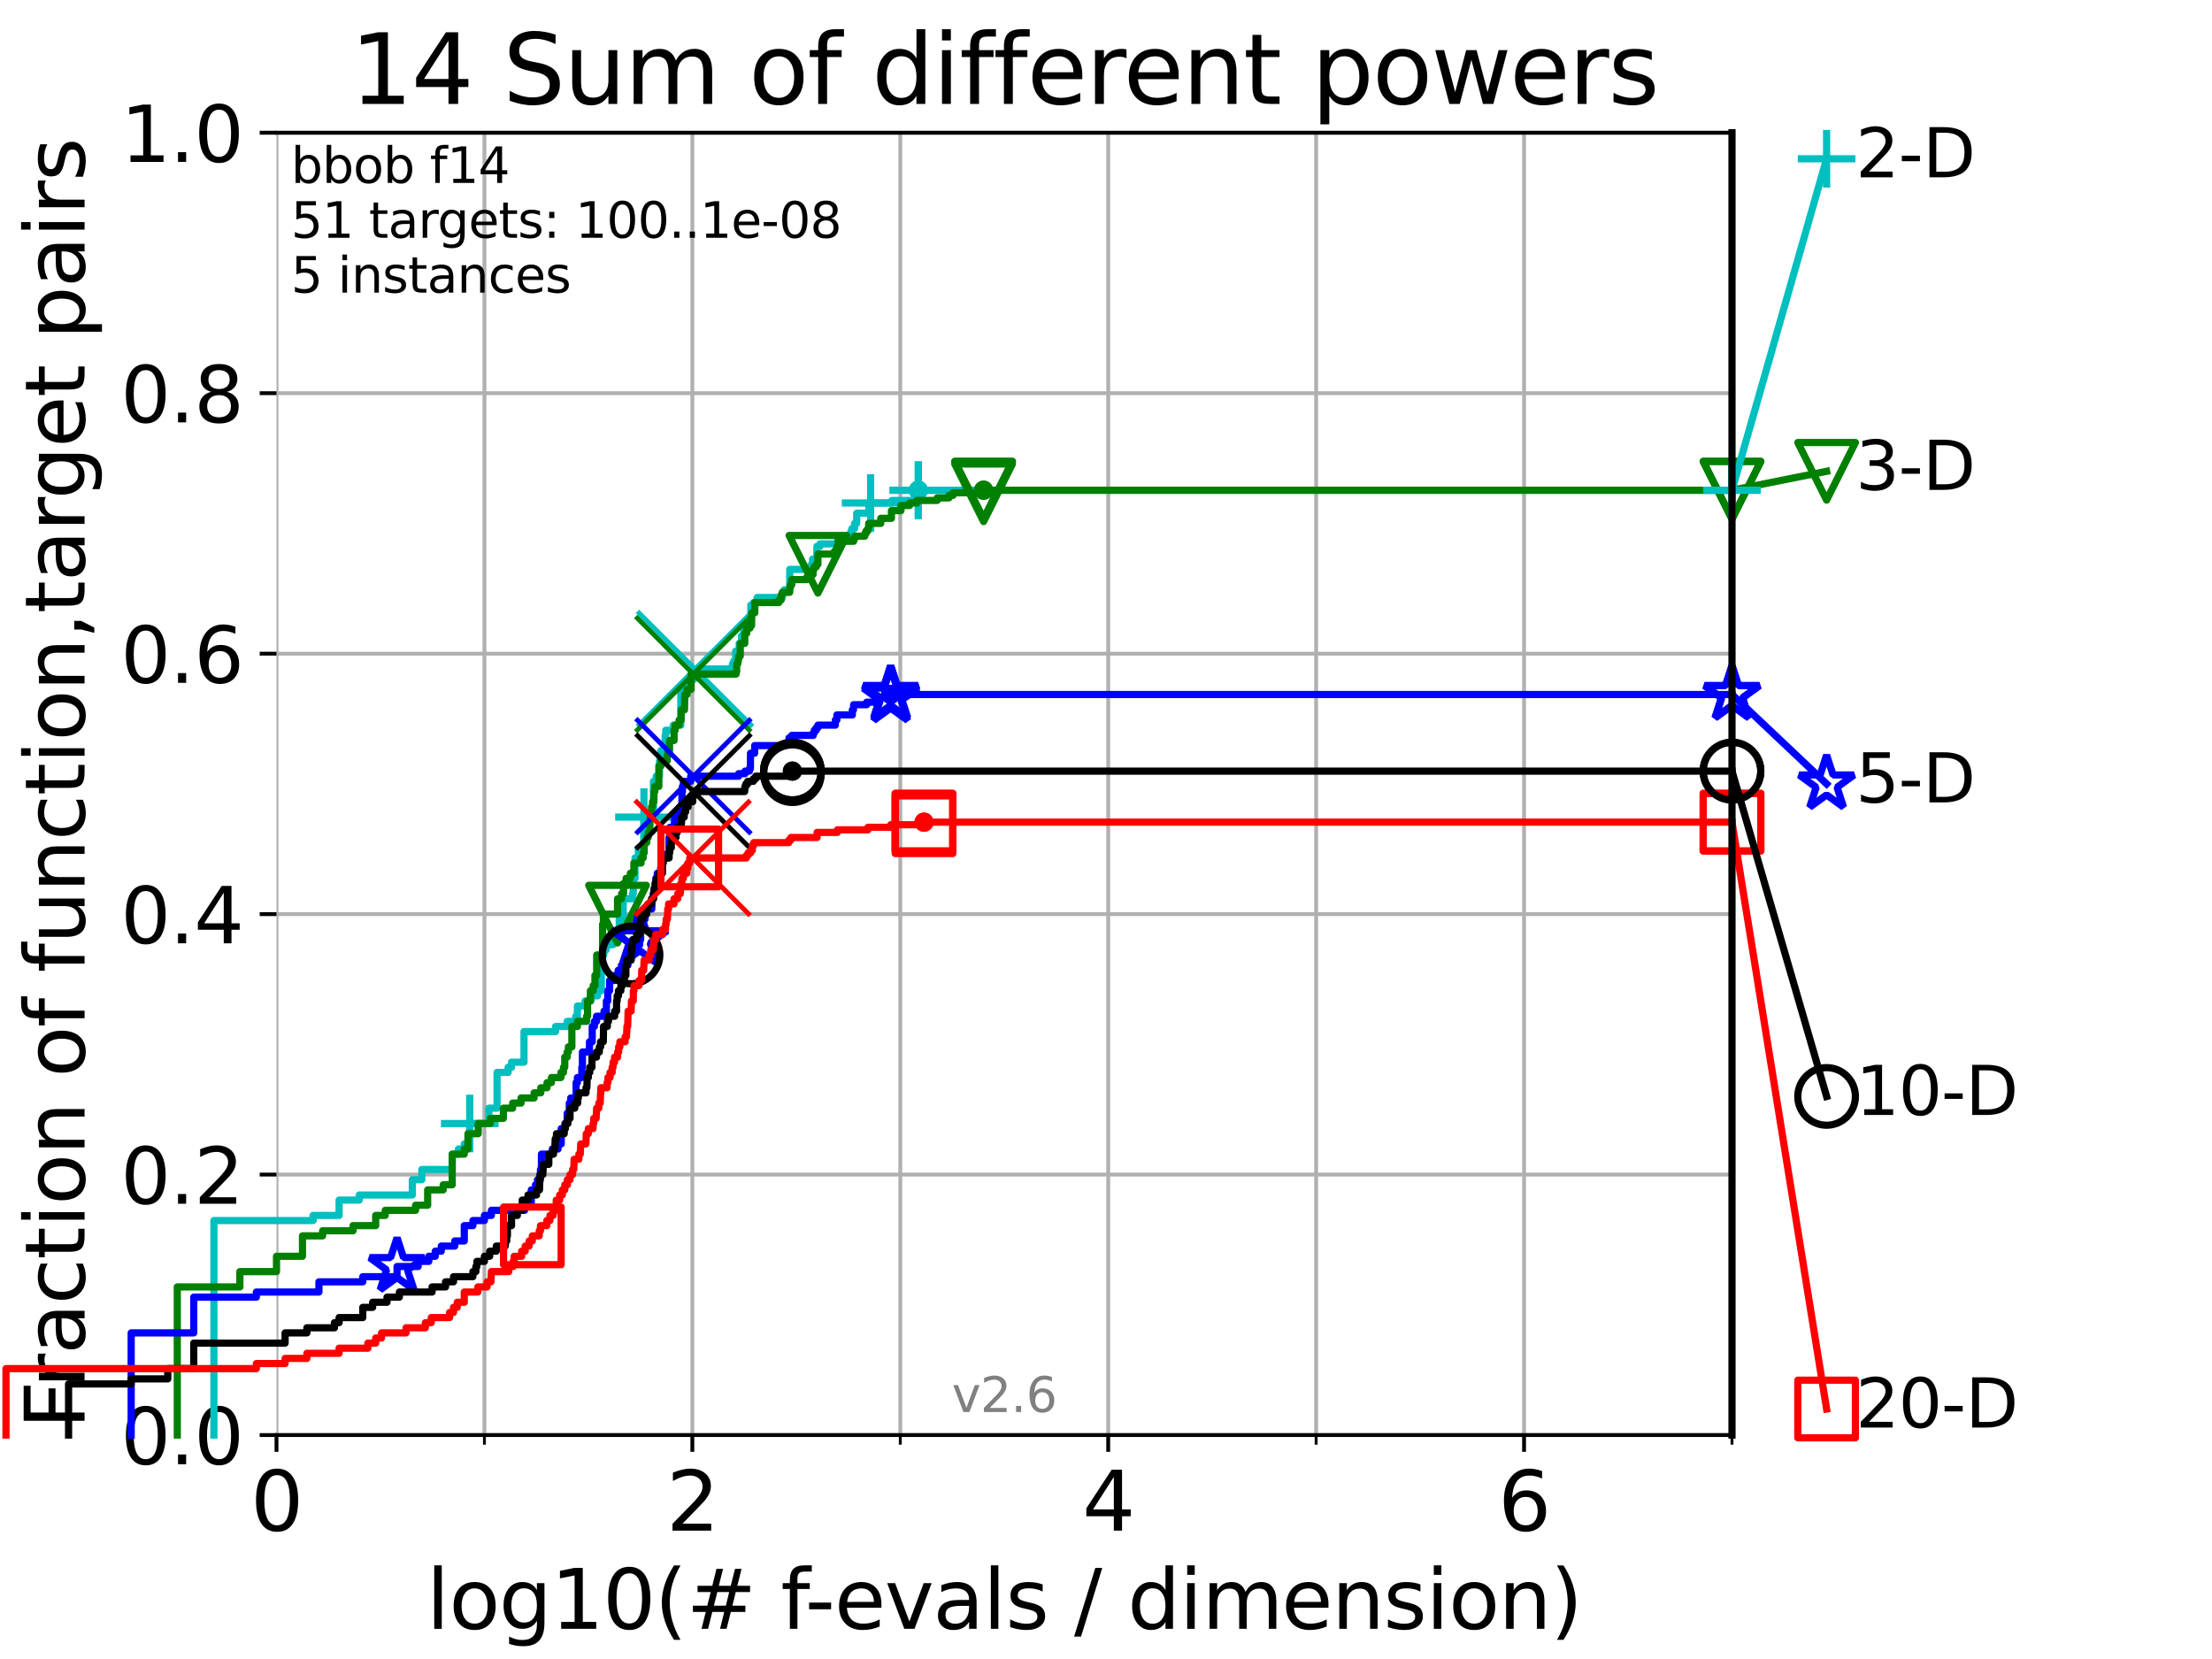 <?xml version="1.0" encoding="utf-8" standalone="no"?>
<!DOCTYPE svg PUBLIC "-//W3C//DTD SVG 1.1//EN"
  "http://www.w3.org/Graphics/SVG/1.1/DTD/svg11.dtd">
<svg xmlns:xlink="http://www.w3.org/1999/xlink" width="460.8pt" height="345.6pt" viewBox="0 0 460.8 345.6" xmlns="http://www.w3.org/2000/svg" version="1.1">
 <defs>
  <style type="text/css">*{stroke-linejoin: round; stroke-linecap: butt}</style>
 </defs>
 <g id="figure_1">
  <g id="patch_1">
   <path d="M 0 345.6 
L 460.8 345.6 
L 460.8 0 
L 0 0 
z
" style="fill: #ffffff"/>
  </g>
  <g id="axes_1">
   <g id="patch_2">
    <path d="M 57.6 298.944 
L 360.806 298.944 
L 360.806 27.648 
L 57.6 27.648 
z
" style="fill: #ffffff"/>
   </g>
   <g id="matplotlib.axis_1">
    <g id="xtick_1">
     <g id="line2d_1">
      <path d="M 57.6 298.944 
L 57.6 27.648 
" clip-path="url(#pe925a10b7a)" style="fill: none; stroke: #b0b0b0; stroke-width: 0.8; stroke-linecap: square"/>
     </g>
     <g id="line2d_2">
      <defs>
       <path id="m320449ff9b" d="M 0 0 
L 0 3.5 
" style="stroke: #000000; stroke-width: 0.8"/>
      </defs>
      <g>
       <use xlink:href="#m320449ff9b" x="57.6" y="298.944" style="stroke: #000000; stroke-width: 0.8"/>
      </g>
     </g>
     <g id="text_1">
      <!-- 0 -->
      <g transform="translate(52.192 318.861)scale(0.17 -0.17)">
       <defs>
        <path id="DejaVuSans-30" d="M 2034 4250 
Q 1547 4250 1301 3770 
Q 1056 3291 1056 2328 
Q 1056 1369 1301 889 
Q 1547 409 2034 409 
Q 2525 409 2770 889 
Q 3016 1369 3016 2328 
Q 3016 3291 2770 3770 
Q 2525 4250 2034 4250 
z
M 2034 4750 
Q 2819 4750 3233 4129 
Q 3647 3509 3647 2328 
Q 3647 1150 3233 529 
Q 2819 -91 2034 -91 
Q 1250 -91 836 529 
Q 422 1150 422 2328 
Q 422 3509 836 4129 
Q 1250 4750 2034 4750 
z
" transform="scale(0.016)"/>
       </defs>
       <use xlink:href="#DejaVuSans-30"/>
      </g>
     </g>
    </g>
    <g id="xtick_2">
     <g id="line2d_3">
      <path d="M 144.23 298.944 
L 144.23 27.648 
" clip-path="url(#pe925a10b7a)" style="fill: none; stroke: #b0b0b0; stroke-width: 0.8; stroke-linecap: square"/>
     </g>
     <g id="line2d_4">
      <g>
       <use xlink:href="#m320449ff9b" x="144.23" y="298.944" style="stroke: #000000; stroke-width: 0.8"/>
      </g>
     </g>
     <g id="text_2">
      <!-- 2 -->
      <g transform="translate(138.822 318.861)scale(0.17 -0.17)">
       <defs>
        <path id="DejaVuSans-32" d="M 1228 531 
L 3431 531 
L 3431 0 
L 469 0 
L 469 531 
Q 828 903 1448 1529 
Q 2069 2156 2228 2338 
Q 2531 2678 2651 2914 
Q 2772 3150 2772 3378 
Q 2772 3750 2511 3984 
Q 2250 4219 1831 4219 
Q 1534 4219 1204 4116 
Q 875 4013 500 3803 
L 500 4441 
Q 881 4594 1212 4672 
Q 1544 4750 1819 4750 
Q 2544 4750 2975 4387 
Q 3406 4025 3406 3419 
Q 3406 3131 3298 2873 
Q 3191 2616 2906 2266 
Q 2828 2175 2409 1742 
Q 1991 1309 1228 531 
z
" transform="scale(0.016)"/>
       </defs>
       <use xlink:href="#DejaVuSans-32"/>
      </g>
     </g>
    </g>
    <g id="xtick_3">
     <g id="line2d_5">
      <path d="M 230.861 298.944 
L 230.861 27.648 
" clip-path="url(#pe925a10b7a)" style="fill: none; stroke: #b0b0b0; stroke-width: 0.8; stroke-linecap: square"/>
     </g>
     <g id="line2d_6">
      <g>
       <use xlink:href="#m320449ff9b" x="230.861" y="298.944" style="stroke: #000000; stroke-width: 0.8"/>
      </g>
     </g>
     <g id="text_3">
      <!-- 4 -->
      <g transform="translate(225.453 318.861)scale(0.17 -0.17)">
       <defs>
        <path id="DejaVuSans-34" d="M 2419 4116 
L 825 1625 
L 2419 1625 
L 2419 4116 
z
M 2253 4666 
L 3047 4666 
L 3047 1625 
L 3713 1625 
L 3713 1100 
L 3047 1100 
L 3047 0 
L 2419 0 
L 2419 1100 
L 313 1100 
L 313 1709 
L 2253 4666 
z
" transform="scale(0.016)"/>
       </defs>
       <use xlink:href="#DejaVuSans-34"/>
      </g>
     </g>
    </g>
    <g id="xtick_4">
     <g id="line2d_7">
      <path d="M 317.491 298.944 
L 317.491 27.648 
" clip-path="url(#pe925a10b7a)" style="fill: none; stroke: #b0b0b0; stroke-width: 0.8; stroke-linecap: square"/>
     </g>
     <g id="line2d_8">
      <g>
       <use xlink:href="#m320449ff9b" x="317.491" y="298.944" style="stroke: #000000; stroke-width: 0.8"/>
      </g>
     </g>
     <g id="text_4">
      <!-- 6 -->
      <g transform="translate(312.083 318.861)scale(0.17 -0.17)">
       <defs>
        <path id="DejaVuSans-36" d="M 2113 2584 
Q 1688 2584 1439 2293 
Q 1191 2003 1191 1497 
Q 1191 994 1439 701 
Q 1688 409 2113 409 
Q 2538 409 2786 701 
Q 3034 994 3034 1497 
Q 3034 2003 2786 2293 
Q 2538 2584 2113 2584 
z
M 3366 4563 
L 3366 3988 
Q 3128 4100 2886 4159 
Q 2644 4219 2406 4219 
Q 1781 4219 1451 3797 
Q 1122 3375 1075 2522 
Q 1259 2794 1537 2939 
Q 1816 3084 2150 3084 
Q 2853 3084 3261 2657 
Q 3669 2231 3669 1497 
Q 3669 778 3244 343 
Q 2819 -91 2113 -91 
Q 1303 -91 875 529 
Q 447 1150 447 2328 
Q 447 3434 972 4092 
Q 1497 4750 2381 4750 
Q 2619 4750 2861 4703 
Q 3103 4656 3366 4563 
z
" transform="scale(0.016)"/>
       </defs>
       <use xlink:href="#DejaVuSans-36"/>
      </g>
     </g>
    </g>
    <g id="xtick_5">
     <g id="line2d_9">
      <path d="M 100.915 298.944 
L 100.915 27.648 
" clip-path="url(#pe925a10b7a)" style="fill: none; stroke: #b0b0b0; stroke-width: 0.8; stroke-linecap: square"/>
     </g>
     <g id="line2d_10">
      <defs>
       <path id="m2a4bd0b9aa" d="M 0 0 
L 0 2 
" style="stroke: #000000; stroke-width: 0.6"/>
      </defs>
      <g>
       <use xlink:href="#m2a4bd0b9aa" x="100.915" y="298.944" style="stroke: #000000; stroke-width: 0.6"/>
      </g>
     </g>
    </g>
    <g id="xtick_6">
     <g id="line2d_11">
      <path d="M 187.546 298.944 
L 187.546 27.648 
" clip-path="url(#pe925a10b7a)" style="fill: none; stroke: #b0b0b0; stroke-width: 0.8; stroke-linecap: square"/>
     </g>
     <g id="line2d_12">
      <g>
       <use xlink:href="#m2a4bd0b9aa" x="187.546" y="298.944" style="stroke: #000000; stroke-width: 0.6"/>
      </g>
     </g>
    </g>
    <g id="xtick_7">
     <g id="line2d_13">
      <path d="M 274.176 298.944 
L 274.176 27.648 
" clip-path="url(#pe925a10b7a)" style="fill: none; stroke: #b0b0b0; stroke-width: 0.8; stroke-linecap: square"/>
     </g>
     <g id="line2d_14">
      <g>
       <use xlink:href="#m2a4bd0b9aa" x="274.176" y="298.944" style="stroke: #000000; stroke-width: 0.6"/>
      </g>
     </g>
    </g>
    <g id="xtick_8">
     <g id="line2d_15">
      <path d="M 360.806 298.944 
L 360.806 27.648 
" clip-path="url(#pe925a10b7a)" style="fill: none; stroke: #b0b0b0; stroke-width: 0.8; stroke-linecap: square"/>
     </g>
     <g id="line2d_16">
      <g>
       <use xlink:href="#m2a4bd0b9aa" x="360.806" y="298.944" style="stroke: #000000; stroke-width: 0.6"/>
      </g>
     </g>
    </g>
    <g id="text_5">
     <!-- log10(# f-evals / dimension) -->
     <g transform="translate(88.823 339.314)scale(0.17 -0.17)">
      <defs>
       <path id="DejaVuSans-6c" d="M 603 4863 
L 1178 4863 
L 1178 0 
L 603 0 
L 603 4863 
z
" transform="scale(0.016)"/>
       <path id="DejaVuSans-6f" d="M 1959 3097 
Q 1497 3097 1228 2736 
Q 959 2375 959 1747 
Q 959 1119 1226 758 
Q 1494 397 1959 397 
Q 2419 397 2687 759 
Q 2956 1122 2956 1747 
Q 2956 2369 2687 2733 
Q 2419 3097 1959 3097 
z
M 1959 3584 
Q 2709 3584 3137 3096 
Q 3566 2609 3566 1747 
Q 3566 888 3137 398 
Q 2709 -91 1959 -91 
Q 1206 -91 779 398 
Q 353 888 353 1747 
Q 353 2609 779 3096 
Q 1206 3584 1959 3584 
z
" transform="scale(0.016)"/>
       <path id="DejaVuSans-67" d="M 2906 1791 
Q 2906 2416 2648 2759 
Q 2391 3103 1925 3103 
Q 1463 3103 1205 2759 
Q 947 2416 947 1791 
Q 947 1169 1205 825 
Q 1463 481 1925 481 
Q 2391 481 2648 825 
Q 2906 1169 2906 1791 
z
M 3481 434 
Q 3481 -459 3084 -895 
Q 2688 -1331 1869 -1331 
Q 1566 -1331 1297 -1286 
Q 1028 -1241 775 -1147 
L 775 -588 
Q 1028 -725 1275 -790 
Q 1522 -856 1778 -856 
Q 2344 -856 2625 -561 
Q 2906 -266 2906 331 
L 2906 616 
Q 2728 306 2450 153 
Q 2172 0 1784 0 
Q 1141 0 747 490 
Q 353 981 353 1791 
Q 353 2603 747 3093 
Q 1141 3584 1784 3584 
Q 2172 3584 2450 3431 
Q 2728 3278 2906 2969 
L 2906 3500 
L 3481 3500 
L 3481 434 
z
" transform="scale(0.016)"/>
       <path id="DejaVuSans-31" d="M 794 531 
L 1825 531 
L 1825 4091 
L 703 3866 
L 703 4441 
L 1819 4666 
L 2450 4666 
L 2450 531 
L 3481 531 
L 3481 0 
L 794 0 
L 794 531 
z
" transform="scale(0.016)"/>
       <path id="DejaVuSans-28" d="M 1984 4856 
Q 1566 4138 1362 3434 
Q 1159 2731 1159 2009 
Q 1159 1288 1364 580 
Q 1569 -128 1984 -844 
L 1484 -844 
Q 1016 -109 783 600 
Q 550 1309 550 2009 
Q 550 2706 781 3412 
Q 1013 4119 1484 4856 
L 1984 4856 
z
" transform="scale(0.016)"/>
       <path id="DejaVuSans-23" d="M 3272 2816 
L 2363 2816 
L 2100 1772 
L 3016 1772 
L 3272 2816 
z
M 2803 4594 
L 2478 3297 
L 3391 3297 
L 3719 4594 
L 4219 4594 
L 3897 3297 
L 4872 3297 
L 4872 2816 
L 3775 2816 
L 3519 1772 
L 4513 1772 
L 4513 1294 
L 3397 1294 
L 3072 0 
L 2572 0 
L 2894 1294 
L 1978 1294 
L 1656 0 
L 1153 0 
L 1478 1294 
L 494 1294 
L 494 1772 
L 1594 1772 
L 1856 2816 
L 850 2816 
L 850 3297 
L 1978 3297 
L 2297 4594 
L 2803 4594 
z
" transform="scale(0.016)"/>
       <path id="DejaVuSans-20" transform="scale(0.016)"/>
       <path id="DejaVuSans-66" d="M 2375 4863 
L 2375 4384 
L 1825 4384 
Q 1516 4384 1395 4259 
Q 1275 4134 1275 3809 
L 1275 3500 
L 2222 3500 
L 2222 3053 
L 1275 3053 
L 1275 0 
L 697 0 
L 697 3053 
L 147 3053 
L 147 3500 
L 697 3500 
L 697 3744 
Q 697 4328 969 4595 
Q 1241 4863 1831 4863 
L 2375 4863 
z
" transform="scale(0.016)"/>
       <path id="DejaVuSans-2d" d="M 313 2009 
L 1997 2009 
L 1997 1497 
L 313 1497 
L 313 2009 
z
" transform="scale(0.016)"/>
       <path id="DejaVuSans-65" d="M 3597 1894 
L 3597 1613 
L 953 1613 
Q 991 1019 1311 708 
Q 1631 397 2203 397 
Q 2534 397 2845 478 
Q 3156 559 3463 722 
L 3463 178 
Q 3153 47 2828 -22 
Q 2503 -91 2169 -91 
Q 1331 -91 842 396 
Q 353 884 353 1716 
Q 353 2575 817 3079 
Q 1281 3584 2069 3584 
Q 2775 3584 3186 3129 
Q 3597 2675 3597 1894 
z
M 3022 2063 
Q 3016 2534 2758 2815 
Q 2500 3097 2075 3097 
Q 1594 3097 1305 2825 
Q 1016 2553 972 2059 
L 3022 2063 
z
" transform="scale(0.016)"/>
       <path id="DejaVuSans-76" d="M 191 3500 
L 800 3500 
L 1894 563 
L 2988 3500 
L 3597 3500 
L 2284 0 
L 1503 0 
L 191 3500 
z
" transform="scale(0.016)"/>
       <path id="DejaVuSans-61" d="M 2194 1759 
Q 1497 1759 1228 1600 
Q 959 1441 959 1056 
Q 959 750 1161 570 
Q 1363 391 1709 391 
Q 2188 391 2477 730 
Q 2766 1069 2766 1631 
L 2766 1759 
L 2194 1759 
z
M 3341 1997 
L 3341 0 
L 2766 0 
L 2766 531 
Q 2569 213 2275 61 
Q 1981 -91 1556 -91 
Q 1019 -91 701 211 
Q 384 513 384 1019 
Q 384 1609 779 1909 
Q 1175 2209 1959 2209 
L 2766 2209 
L 2766 2266 
Q 2766 2663 2505 2880 
Q 2244 3097 1772 3097 
Q 1472 3097 1187 3025 
Q 903 2953 641 2809 
L 641 3341 
Q 956 3463 1253 3523 
Q 1550 3584 1831 3584 
Q 2591 3584 2966 3190 
Q 3341 2797 3341 1997 
z
" transform="scale(0.016)"/>
       <path id="DejaVuSans-73" d="M 2834 3397 
L 2834 2853 
Q 2591 2978 2328 3040 
Q 2066 3103 1784 3103 
Q 1356 3103 1142 2972 
Q 928 2841 928 2578 
Q 928 2378 1081 2264 
Q 1234 2150 1697 2047 
L 1894 2003 
Q 2506 1872 2764 1633 
Q 3022 1394 3022 966 
Q 3022 478 2636 193 
Q 2250 -91 1575 -91 
Q 1294 -91 989 -36 
Q 684 19 347 128 
L 347 722 
Q 666 556 975 473 
Q 1284 391 1588 391 
Q 1994 391 2212 530 
Q 2431 669 2431 922 
Q 2431 1156 2273 1281 
Q 2116 1406 1581 1522 
L 1381 1569 
Q 847 1681 609 1914 
Q 372 2147 372 2553 
Q 372 3047 722 3315 
Q 1072 3584 1716 3584 
Q 2034 3584 2315 3537 
Q 2597 3491 2834 3397 
z
" transform="scale(0.016)"/>
       <path id="DejaVuSans-2f" d="M 1625 4666 
L 2156 4666 
L 531 -594 
L 0 -594 
L 1625 4666 
z
" transform="scale(0.016)"/>
       <path id="DejaVuSans-64" d="M 2906 2969 
L 2906 4863 
L 3481 4863 
L 3481 0 
L 2906 0 
L 2906 525 
Q 2725 213 2448 61 
Q 2172 -91 1784 -91 
Q 1150 -91 751 415 
Q 353 922 353 1747 
Q 353 2572 751 3078 
Q 1150 3584 1784 3584 
Q 2172 3584 2448 3432 
Q 2725 3281 2906 2969 
z
M 947 1747 
Q 947 1113 1208 752 
Q 1469 391 1925 391 
Q 2381 391 2643 752 
Q 2906 1113 2906 1747 
Q 2906 2381 2643 2742 
Q 2381 3103 1925 3103 
Q 1469 3103 1208 2742 
Q 947 2381 947 1747 
z
" transform="scale(0.016)"/>
       <path id="DejaVuSans-69" d="M 603 3500 
L 1178 3500 
L 1178 0 
L 603 0 
L 603 3500 
z
M 603 4863 
L 1178 4863 
L 1178 4134 
L 603 4134 
L 603 4863 
z
" transform="scale(0.016)"/>
       <path id="DejaVuSans-6d" d="M 3328 2828 
Q 3544 3216 3844 3400 
Q 4144 3584 4550 3584 
Q 5097 3584 5394 3201 
Q 5691 2819 5691 2113 
L 5691 0 
L 5113 0 
L 5113 2094 
Q 5113 2597 4934 2840 
Q 4756 3084 4391 3084 
Q 3944 3084 3684 2787 
Q 3425 2491 3425 1978 
L 3425 0 
L 2847 0 
L 2847 2094 
Q 2847 2600 2669 2842 
Q 2491 3084 2119 3084 
Q 1678 3084 1418 2786 
Q 1159 2488 1159 1978 
L 1159 0 
L 581 0 
L 581 3500 
L 1159 3500 
L 1159 2956 
Q 1356 3278 1631 3431 
Q 1906 3584 2284 3584 
Q 2666 3584 2933 3390 
Q 3200 3197 3328 2828 
z
" transform="scale(0.016)"/>
       <path id="DejaVuSans-6e" d="M 3513 2113 
L 3513 0 
L 2938 0 
L 2938 2094 
Q 2938 2591 2744 2837 
Q 2550 3084 2163 3084 
Q 1697 3084 1428 2787 
Q 1159 2491 1159 1978 
L 1159 0 
L 581 0 
L 581 3500 
L 1159 3500 
L 1159 2956 
Q 1366 3272 1645 3428 
Q 1925 3584 2291 3584 
Q 2894 3584 3203 3211 
Q 3513 2838 3513 2113 
z
" transform="scale(0.016)"/>
       <path id="DejaVuSans-29" d="M 513 4856 
L 1013 4856 
Q 1481 4119 1714 3412 
Q 1947 2706 1947 2009 
Q 1947 1309 1714 600 
Q 1481 -109 1013 -844 
L 513 -844 
Q 928 -128 1133 580 
Q 1338 1288 1338 2009 
Q 1338 2731 1133 3434 
Q 928 4138 513 4856 
z
" transform="scale(0.016)"/>
      </defs>
      <use xlink:href="#DejaVuSans-6c"/>
      <use xlink:href="#DejaVuSans-6f" x="27.783"/>
      <use xlink:href="#DejaVuSans-67" x="88.965"/>
      <use xlink:href="#DejaVuSans-31" x="152.441"/>
      <use xlink:href="#DejaVuSans-30" x="216.064"/>
      <use xlink:href="#DejaVuSans-28" x="279.688"/>
      <use xlink:href="#DejaVuSans-23" x="318.701"/>
      <use xlink:href="#DejaVuSans-20" x="402.49"/>
      <use xlink:href="#DejaVuSans-66" x="434.277"/>
      <use xlink:href="#DejaVuSans-2d" x="463.982"/>
      <use xlink:href="#DejaVuSans-65" x="500.066"/>
      <use xlink:href="#DejaVuSans-76" x="561.59"/>
      <use xlink:href="#DejaVuSans-61" x="620.77"/>
      <use xlink:href="#DejaVuSans-6c" x="682.049"/>
      <use xlink:href="#DejaVuSans-73" x="709.832"/>
      <use xlink:href="#DejaVuSans-20" x="761.932"/>
      <use xlink:href="#DejaVuSans-2f" x="793.719"/>
      <use xlink:href="#DejaVuSans-20" x="827.41"/>
      <use xlink:href="#DejaVuSans-64" x="859.197"/>
      <use xlink:href="#DejaVuSans-69" x="922.674"/>
      <use xlink:href="#DejaVuSans-6d" x="950.457"/>
      <use xlink:href="#DejaVuSans-65" x="1047.869"/>
      <use xlink:href="#DejaVuSans-6e" x="1109.393"/>
      <use xlink:href="#DejaVuSans-73" x="1172.771"/>
      <use xlink:href="#DejaVuSans-69" x="1224.871"/>
      <use xlink:href="#DejaVuSans-6f" x="1252.654"/>
      <use xlink:href="#DejaVuSans-6e" x="1313.836"/>
      <use xlink:href="#DejaVuSans-29" x="1377.215"/>
     </g>
    </g>
   </g>
   <g id="matplotlib.axis_2">
    <g id="ytick_1">
     <g id="line2d_17">
      <path d="M 57.6 298.944 
L 360.806 298.944 
" clip-path="url(#pe925a10b7a)" style="fill: none; stroke: #b0b0b0; stroke-width: 0.8; stroke-linecap: square"/>
     </g>
     <g id="line2d_18">
      <defs>
       <path id="m3239cc0be8" d="M 0 0 
L -3.5 0 
" style="stroke: #000000; stroke-width: 0.8"/>
      </defs>
      <g>
       <use xlink:href="#m3239cc0be8" x="57.6" y="298.944" style="stroke: #000000; stroke-width: 0.8"/>
      </g>
     </g>
     <g id="text_6">
      <!-- 0.0 -->
      <g transform="translate(25.155 305.023)scale(0.16 -0.16)">
       <defs>
        <path id="DejaVuSans-2e" d="M 684 794 
L 1344 794 
L 1344 0 
L 684 0 
L 684 794 
z
" transform="scale(0.016)"/>
       </defs>
       <use xlink:href="#DejaVuSans-30"/>
       <use xlink:href="#DejaVuSans-2e" x="63.623"/>
       <use xlink:href="#DejaVuSans-30" x="95.41"/>
      </g>
     </g>
    </g>
    <g id="ytick_2">
     <g id="line2d_19">
      <path d="M 57.6 244.685 
L 360.806 244.685 
" clip-path="url(#pe925a10b7a)" style="fill: none; stroke: #b0b0b0; stroke-width: 0.8; stroke-linecap: square"/>
     </g>
     <g id="line2d_20">
      <g>
       <use xlink:href="#m3239cc0be8" x="57.6" y="244.685" style="stroke: #000000; stroke-width: 0.8"/>
      </g>
     </g>
     <g id="text_7">
      <!-- 0.2 -->
      <g transform="translate(25.155 250.764)scale(0.16 -0.16)">
       <use xlink:href="#DejaVuSans-30"/>
       <use xlink:href="#DejaVuSans-2e" x="63.623"/>
       <use xlink:href="#DejaVuSans-32" x="95.41"/>
      </g>
     </g>
    </g>
    <g id="ytick_3">
     <g id="line2d_21">
      <path d="M 57.6 190.426 
L 360.806 190.426 
" clip-path="url(#pe925a10b7a)" style="fill: none; stroke: #b0b0b0; stroke-width: 0.8; stroke-linecap: square"/>
     </g>
     <g id="line2d_22">
      <g>
       <use xlink:href="#m3239cc0be8" x="57.6" y="190.426" style="stroke: #000000; stroke-width: 0.8"/>
      </g>
     </g>
     <g id="text_8">
      <!-- 0.4 -->
      <g transform="translate(25.155 196.504)scale(0.16 -0.16)">
       <use xlink:href="#DejaVuSans-30"/>
       <use xlink:href="#DejaVuSans-2e" x="63.623"/>
       <use xlink:href="#DejaVuSans-34" x="95.41"/>
      </g>
     </g>
    </g>
    <g id="ytick_4">
     <g id="line2d_23">
      <path d="M 57.6 136.166 
L 360.806 136.166 
" clip-path="url(#pe925a10b7a)" style="fill: none; stroke: #b0b0b0; stroke-width: 0.8; stroke-linecap: square"/>
     </g>
     <g id="line2d_24">
      <g>
       <use xlink:href="#m3239cc0be8" x="57.6" y="136.166" style="stroke: #000000; stroke-width: 0.8"/>
      </g>
     </g>
     <g id="text_9">
      <!-- 0.6 -->
      <g transform="translate(25.155 142.245)scale(0.16 -0.16)">
       <use xlink:href="#DejaVuSans-30"/>
       <use xlink:href="#DejaVuSans-2e" x="63.623"/>
       <use xlink:href="#DejaVuSans-36" x="95.41"/>
      </g>
     </g>
    </g>
    <g id="ytick_5">
     <g id="line2d_25">
      <path d="M 57.6 81.907 
L 360.806 81.907 
" clip-path="url(#pe925a10b7a)" style="fill: none; stroke: #b0b0b0; stroke-width: 0.8; stroke-linecap: square"/>
     </g>
     <g id="line2d_26">
      <g>
       <use xlink:href="#m3239cc0be8" x="57.6" y="81.907" style="stroke: #000000; stroke-width: 0.8"/>
      </g>
     </g>
     <g id="text_10">
      <!-- 0.8 -->
      <g transform="translate(25.155 87.986)scale(0.16 -0.16)">
       <defs>
        <path id="DejaVuSans-38" d="M 2034 2216 
Q 1584 2216 1326 1975 
Q 1069 1734 1069 1313 
Q 1069 891 1326 650 
Q 1584 409 2034 409 
Q 2484 409 2743 651 
Q 3003 894 3003 1313 
Q 3003 1734 2745 1975 
Q 2488 2216 2034 2216 
z
M 1403 2484 
Q 997 2584 770 2862 
Q 544 3141 544 3541 
Q 544 4100 942 4425 
Q 1341 4750 2034 4750 
Q 2731 4750 3128 4425 
Q 3525 4100 3525 3541 
Q 3525 3141 3298 2862 
Q 3072 2584 2669 2484 
Q 3125 2378 3379 2068 
Q 3634 1759 3634 1313 
Q 3634 634 3220 271 
Q 2806 -91 2034 -91 
Q 1263 -91 848 271 
Q 434 634 434 1313 
Q 434 1759 690 2068 
Q 947 2378 1403 2484 
z
M 1172 3481 
Q 1172 3119 1398 2916 
Q 1625 2713 2034 2713 
Q 2441 2713 2670 2916 
Q 2900 3119 2900 3481 
Q 2900 3844 2670 4047 
Q 2441 4250 2034 4250 
Q 1625 4250 1398 4047 
Q 1172 3844 1172 3481 
z
" transform="scale(0.016)"/>
       </defs>
       <use xlink:href="#DejaVuSans-30"/>
       <use xlink:href="#DejaVuSans-2e" x="63.623"/>
       <use xlink:href="#DejaVuSans-38" x="95.41"/>
      </g>
     </g>
    </g>
    <g id="ytick_6">
     <g id="line2d_27">
      <path d="M 57.6 27.648 
L 360.806 27.648 
" clip-path="url(#pe925a10b7a)" style="fill: none; stroke: #b0b0b0; stroke-width: 0.8; stroke-linecap: square"/>
     </g>
     <g id="line2d_28">
      <g>
       <use xlink:href="#m3239cc0be8" x="57.6" y="27.648" style="stroke: #000000; stroke-width: 0.8"/>
      </g>
     </g>
     <g id="text_11">
      <!-- 1.0 -->
      <g transform="translate(25.155 33.727)scale(0.16 -0.16)">
       <use xlink:href="#DejaVuSans-31"/>
       <use xlink:href="#DejaVuSans-2e" x="63.623"/>
       <use xlink:href="#DejaVuSans-30" x="95.41"/>
      </g>
     </g>
    </g>
    <g id="text_12">
     <!-- Fraction of function,target pairs -->
     <g transform="translate(17.62 297.681)rotate(-90)scale(0.17 -0.17)">
      <defs>
       <path id="DejaVuSans-46" d="M 628 4666 
L 3309 4666 
L 3309 4134 
L 1259 4134 
L 1259 2759 
L 3109 2759 
L 3109 2228 
L 1259 2228 
L 1259 0 
L 628 0 
L 628 4666 
z
" transform="scale(0.016)"/>
       <path id="DejaVuSans-72" d="M 2631 2963 
Q 2534 3019 2420 3045 
Q 2306 3072 2169 3072 
Q 1681 3072 1420 2755 
Q 1159 2438 1159 1844 
L 1159 0 
L 581 0 
L 581 3500 
L 1159 3500 
L 1159 2956 
Q 1341 3275 1631 3429 
Q 1922 3584 2338 3584 
Q 2397 3584 2469 3576 
Q 2541 3569 2628 3553 
L 2631 2963 
z
" transform="scale(0.016)"/>
       <path id="DejaVuSans-63" d="M 3122 3366 
L 3122 2828 
Q 2878 2963 2633 3030 
Q 2388 3097 2138 3097 
Q 1578 3097 1268 2742 
Q 959 2388 959 1747 
Q 959 1106 1268 751 
Q 1578 397 2138 397 
Q 2388 397 2633 464 
Q 2878 531 3122 666 
L 3122 134 
Q 2881 22 2623 -34 
Q 2366 -91 2075 -91 
Q 1284 -91 818 406 
Q 353 903 353 1747 
Q 353 2603 823 3093 
Q 1294 3584 2113 3584 
Q 2378 3584 2631 3529 
Q 2884 3475 3122 3366 
z
" transform="scale(0.016)"/>
       <path id="DejaVuSans-74" d="M 1172 4494 
L 1172 3500 
L 2356 3500 
L 2356 3053 
L 1172 3053 
L 1172 1153 
Q 1172 725 1289 603 
Q 1406 481 1766 481 
L 2356 481 
L 2356 0 
L 1766 0 
Q 1100 0 847 248 
Q 594 497 594 1153 
L 594 3053 
L 172 3053 
L 172 3500 
L 594 3500 
L 594 4494 
L 1172 4494 
z
" transform="scale(0.016)"/>
       <path id="DejaVuSans-75" d="M 544 1381 
L 544 3500 
L 1119 3500 
L 1119 1403 
Q 1119 906 1312 657 
Q 1506 409 1894 409 
Q 2359 409 2629 706 
Q 2900 1003 2900 1516 
L 2900 3500 
L 3475 3500 
L 3475 0 
L 2900 0 
L 2900 538 
Q 2691 219 2414 64 
Q 2138 -91 1772 -91 
Q 1169 -91 856 284 
Q 544 659 544 1381 
z
M 1991 3584 
L 1991 3584 
z
" transform="scale(0.016)"/>
       <path id="DejaVuSans-2c" d="M 750 794 
L 1409 794 
L 1409 256 
L 897 -744 
L 494 -744 
L 750 256 
L 750 794 
z
" transform="scale(0.016)"/>
       <path id="DejaVuSans-70" d="M 1159 525 
L 1159 -1331 
L 581 -1331 
L 581 3500 
L 1159 3500 
L 1159 2969 
Q 1341 3281 1617 3432 
Q 1894 3584 2278 3584 
Q 2916 3584 3314 3078 
Q 3713 2572 3713 1747 
Q 3713 922 3314 415 
Q 2916 -91 2278 -91 
Q 1894 -91 1617 61 
Q 1341 213 1159 525 
z
M 3116 1747 
Q 3116 2381 2855 2742 
Q 2594 3103 2138 3103 
Q 1681 3103 1420 2742 
Q 1159 2381 1159 1747 
Q 1159 1113 1420 752 
Q 1681 391 2138 391 
Q 2594 391 2855 752 
Q 3116 1113 3116 1747 
z
" transform="scale(0.016)"/>
      </defs>
      <use xlink:href="#DejaVuSans-46"/>
      <use xlink:href="#DejaVuSans-72" x="50.27"/>
      <use xlink:href="#DejaVuSans-61" x="91.383"/>
      <use xlink:href="#DejaVuSans-63" x="152.662"/>
      <use xlink:href="#DejaVuSans-74" x="207.643"/>
      <use xlink:href="#DejaVuSans-69" x="246.852"/>
      <use xlink:href="#DejaVuSans-6f" x="274.635"/>
      <use xlink:href="#DejaVuSans-6e" x="335.816"/>
      <use xlink:href="#DejaVuSans-20" x="399.195"/>
      <use xlink:href="#DejaVuSans-6f" x="430.982"/>
      <use xlink:href="#DejaVuSans-66" x="492.164"/>
      <use xlink:href="#DejaVuSans-20" x="527.369"/>
      <use xlink:href="#DejaVuSans-66" x="559.156"/>
      <use xlink:href="#DejaVuSans-75" x="594.361"/>
      <use xlink:href="#DejaVuSans-6e" x="657.74"/>
      <use xlink:href="#DejaVuSans-63" x="721.119"/>
      <use xlink:href="#DejaVuSans-74" x="776.1"/>
      <use xlink:href="#DejaVuSans-69" x="815.309"/>
      <use xlink:href="#DejaVuSans-6f" x="843.092"/>
      <use xlink:href="#DejaVuSans-6e" x="904.273"/>
      <use xlink:href="#DejaVuSans-2c" x="967.652"/>
      <use xlink:href="#DejaVuSans-74" x="999.439"/>
      <use xlink:href="#DejaVuSans-61" x="1038.648"/>
      <use xlink:href="#DejaVuSans-72" x="1099.928"/>
      <use xlink:href="#DejaVuSans-67" x="1139.291"/>
      <use xlink:href="#DejaVuSans-65" x="1202.768"/>
      <use xlink:href="#DejaVuSans-74" x="1264.291"/>
      <use xlink:href="#DejaVuSans-20" x="1303.5"/>
      <use xlink:href="#DejaVuSans-70" x="1335.287"/>
      <use xlink:href="#DejaVuSans-61" x="1398.764"/>
      <use xlink:href="#DejaVuSans-69" x="1460.043"/>
      <use xlink:href="#DejaVuSans-72" x="1487.826"/>
      <use xlink:href="#DejaVuSans-73" x="1528.939"/>
     </g>
    </g>
   </g>
   <g id="line2d_29">
    <defs>
     <path id="me22e36af10" d="M 0 1.5 
C 0.398 1.5 0.779 1.342 1.061 1.061 
C 1.342 0.779 1.5 0.398 1.5 0 
C 1.5 -0.398 1.342 -0.779 1.061 -1.061 
C 0.779 -1.342 0.398 -1.5 0 -1.5 
C -0.398 -1.5 -0.779 -1.342 -1.061 -1.061 
C -1.342 -0.779 -1.5 -0.398 -1.5 0 
C -1.5 0.398 -1.342 0.779 -1.061 1.061 
C -0.779 1.342 -0.398 1.5 0 1.5 
z
" style="stroke: #00bfbf"/>
    </defs>
    <g>
     <use xlink:href="#me22e36af10" x="191.302" y="102.121" style="fill: #00bfbf; stroke: #00bfbf"/>
     <use xlink:href="#me22e36af10" x="191.302" y="102.121" style="fill: #00bfbf; stroke: #00bfbf"/>
    </g>
   </g>
   <g id="line2d_30">
    <path d="M 44.561 298.944 
L 44.561 254.26 
L 65.227 254.26 
L 65.227 253.196 
L 70.639 253.196 
L 70.639 250.004 
L 74.837 250.004 
L 74.837 248.94 
L 85.894 248.94 
L 85.894 245.749 
L 87.876 245.749 
L 87.876 243.621 
L 94.206 243.621 
L 94.206 240.429 
L 95.503 240.429 
L 95.503 239.365 
L 96.718 239.365 
L 96.718 238.301 
L 97.858 238.301 
L 97.858 234.046 
L 101.833 234.046 
L 101.833 230.854 
L 103.544 230.854 
L 103.544 223.407 
L 105.851 223.407 
L 105.851 222.343 
L 106.561 222.343 
L 106.561 221.279 
L 109.159 221.279 
L 109.159 214.895 
L 115.747 214.895 
L 115.747 213.832 
L 118.152 213.832 
L 118.152 212.768 
L 119.945 212.768 
L 119.945 211.704 
L 120.284 211.704 
L 120.284 209.576 
L 121.893 209.576 
L 121.893 208.512 
L 123.088 208.512 
L 123.088 207.448 
L 124.482 207.448 
L 124.482 206.384 
L 125.271 206.384 
L 125.271 198.937 
L 125.779 198.937 
L 125.779 197.873 
L 126.275 197.873 
L 126.275 196.809 
L 127.686 196.809 
L 127.686 195.745 
L 128.786 195.745 
L 128.786 193.617 
L 128.999 193.617 
L 128.999 191.49 
L 129.826 191.49 
L 129.826 187.234 
L 131.747 187.234 
L 131.747 186.17 
L 131.929 186.17 
L 131.929 182.978 
L 132.287 182.978 
L 132.287 178.723 
L 132.984 178.723 
L 132.984 176.595 
L 134.145 176.595 
L 134.145 170.211 
L 136.127 170.211 
L 136.127 162.764 
L 136.697 162.764 
L 136.697 161.7 
L 137.386 161.7 
L 137.386 158.508 
L 137.655 158.508 
L 137.655 156.381 
L 138.31 156.381 
L 138.31 155.317 
L 138.566 155.317 
L 138.566 153.189 
L 138.693 153.189 
L 138.693 152.125 
L 140.266 152.125 
L 140.266 151.061 
L 141.826 151.061 
L 141.826 143.614 
L 143.066 143.614 
L 143.066 142.55 
L 143.364 142.55 
L 143.364 141.486 
L 144.603 141.486 
L 144.603 139.358 
L 152.475 139.358 
L 152.475 138.826 
L 152.596 138.826 
L 152.596 138.294 
L 152.835 138.294 
L 152.835 137.762 
L 153.247 137.762 
L 153.247 135.634 
L 153.99 135.634 
L 153.99 134.039 
L 154.487 134.039 
L 154.487 132.443 
L 154.971 132.443 
L 154.971 129.783 
L 155.701 129.783 
L 155.701 129.251 
L 156.403 129.251 
L 156.403 126.059 
L 156.985 126.059 
L 156.985 125.527 
L 157.734 125.527 
L 157.734 124.463 
L 162.985 124.463 
L 162.985 123.4 
L 163.363 123.4 
L 163.363 122.868 
L 164.517 122.868 
L 164.517 118.612 
L 168.715 118.612 
L 168.715 118.08 
L 169.044 118.08 
L 169.044 117.548 
L 169.269 117.548 
L 169.269 116.484 
L 170.167 116.484 
L 170.167 113.824 
L 170.819 113.824 
L 170.819 113.292 
L 174.506 113.292 
L 174.506 111.697 
L 177.086 111.697 
L 177.086 111.165 
L 177.298 111.165 
L 177.298 110.633 
L 177.476 110.633 
L 177.476 110.101 
L 178.03 110.101 
L 178.03 109.037 
L 178.462 109.037 
L 178.462 106.909 
L 180.997 106.909 
L 180.997 105.313 
L 181.366 105.313 
L 181.366 104.781 
L 185.813 104.781 
L 185.813 104.249 
L 191.302 104.249 
L 191.302 102.121 
L 360.806 102.121 
L 360.806 102.121 
" style="fill: none; stroke: #00bfbf; stroke-width: 1.5; stroke-linecap: square"/>
   </g>
   <g id="line2d_31">
    <defs>
     <path id="m4e8883180c" d="M -6 0 
L 6 0 
M 0 6 
L 0 -6 
" style="stroke: #00bfbf; stroke-width: 1.5"/>
    </defs>
    <g>
     <use xlink:href="#m4e8883180c" x="97.858" y="234.046" style="fill-opacity: 0; stroke: #00bfbf; stroke-width: 1.5"/>
     <use xlink:href="#m4e8883180c" x="134.145" y="170.211" style="fill-opacity: 0; stroke: #00bfbf; stroke-width: 1.5"/>
     <use xlink:href="#m4e8883180c" x="181.366" y="104.781" style="fill-opacity: 0; stroke: #00bfbf; stroke-width: 1.5"/>
     <use xlink:href="#m4e8883180c" x="191.302" y="102.121" style="fill-opacity: 0; stroke: #00bfbf; stroke-width: 1.5"/>
     <use xlink:href="#m4e8883180c" x="191.302" y="102.121" style="fill-opacity: 0; stroke: #00bfbf; stroke-width: 1.5"/>
     <use xlink:href="#m4e8883180c" x="360.806" y="102.121" style="fill-opacity: 0; stroke: #00bfbf; stroke-width: 1.5"/>
    </g>
   </g>
   <g id="line2d_32">
    <path style="fill: none; stroke: #00bfbf; stroke-width: 1.5; stroke-linecap: square"/>
    <g/>
   </g>
   <g id="line2d_33">
    <path d="M 144.786 139.358 
" clip-path="url(#pe925a10b7a)" style="fill: none; stroke: #00bfbf; stroke-width: 1.5; stroke-linecap: square"/>
    <defs>
     <path id="mc6d1d12c2f" d="M -12 12 
L 12 -12 
M -12 -12 
L 12 12 
" style="stroke: #00bfbf"/>
    </defs>
    <g clip-path="url(#pe925a10b7a)">
     <use xlink:href="#mc6d1d12c2f" x="144.786" y="139.358" style="fill: #00bfbf; stroke: #00bfbf"/>
    </g>
   </g>
   <g id="line2d_34">
    <defs>
     <path id="m366b3a597d" d="M 0 1.5 
C 0.398 1.5 0.779 1.342 1.061 1.061 
C 1.342 0.779 1.5 0.398 1.5 0 
C 1.5 -0.398 1.342 -0.779 1.061 -1.061 
C 0.779 -1.342 0.398 -1.5 0 -1.5 
C -0.398 -1.5 -0.779 -1.342 -1.061 -1.061 
C -1.342 -0.779 -1.5 -0.398 -1.5 0 
C -1.5 0.398 -1.342 0.779 -1.061 1.061 
C -0.779 1.342 -0.398 1.5 0 1.5 
z
" style="stroke: #008000"/>
    </defs>
    <g>
     <use xlink:href="#m366b3a597d" x="204.9" y="102.121" style="fill: #008000; stroke: #008000"/>
     <use xlink:href="#m366b3a597d" x="204.9" y="102.121" style="fill: #008000; stroke: #008000"/>
    </g>
   </g>
   <g id="line2d_35">
    <path d="M 36.933 298.944 
L 36.933 268.091 
L 49.973 268.091 
L 49.973 264.899 
L 57.6 264.899 
L 57.6 261.707 
L 63.012 261.707 
L 63.012 257.452 
L 67.209 257.452 
L 67.209 256.388 
L 73.539 256.388 
L 73.539 255.324 
L 78.267 255.324 
L 78.267 253.196 
L 80.249 253.196 
L 80.249 252.132 
L 86.578 252.132 
L 86.578 251.068 
L 89.09 251.068 
L 89.09 247.877 
L 92.323 247.877 
L 92.323 246.813 
L 94.206 246.813 
L 94.206 240.429 
L 96.718 240.429 
L 96.718 239.365 
L 97.485 239.365 
L 97.485 236.174 
L 99.617 236.174 
L 99.617 234.046 
L 102.129 234.046 
L 102.129 232.982 
L 104.86 232.982 
L 104.86 230.854 
L 106.791 230.854 
L 106.791 229.79 
L 108.543 229.79 
L 108.543 228.726 
L 111.262 228.726 
L 111.262 227.662 
L 112.657 227.662 
L 112.657 226.598 
L 113.954 226.598 
L 113.954 225.534 
L 114.872 225.534 
L 114.872 224.471 
L 116.854 224.471 
L 116.854 223.407 
L 117.384 223.407 
L 117.384 222.343 
L 117.644 222.343 
L 117.644 220.215 
L 118.152 220.215 
L 118.152 219.151 
L 118.401 219.151 
L 118.401 218.087 
L 119.129 218.087 
L 119.129 213.832 
L 120.284 213.832 
L 120.284 212.768 
L 122.199 212.768 
L 122.199 211.704 
L 122.4 211.704 
L 122.4 208.512 
L 122.991 208.512 
L 122.991 206.384 
L 123.564 206.384 
L 123.564 205.32 
L 123.936 205.32 
L 123.936 203.192 
L 124.302 203.192 
L 124.302 198.937 
L 125.527 198.937 
L 125.527 192.553 
L 125.696 192.553 
L 125.696 190.426 
L 128.643 190.426 
L 128.643 187.234 
L 129.486 187.234 
L 129.486 186.17 
L 129.893 186.17 
L 129.893 184.042 
L 130.423 184.042 
L 130.423 182.978 
L 131.316 182.978 
L 131.316 181.914 
L 132.049 181.914 
L 132.049 179.787 
L 133.546 179.787 
L 133.546 178.723 
L 133.983 178.723 
L 133.983 177.659 
L 134.198 177.659 
L 134.198 175.531 
L 134.725 175.531 
L 134.725 174.467 
L 135.034 174.467 
L 135.034 173.403 
L 135.339 173.403 
L 135.439 170.211 
L 135.638 170.211 
L 135.737 168.084 
L 135.933 168.084 
L 135.933 167.02 
L 136.223 167.02 
L 136.223 164.892 
L 136.414 164.892 
L 136.414 163.828 
L 137.25 163.828 
L 137.25 159.572 
L 137.699 159.572 
L 137.699 158.508 
L 138.985 158.508 
L 138.985 157.445 
L 139.15 157.445 
L 139.15 156.381 
L 139.476 156.381 
L 139.476 154.253 
L 140.421 154.253 
L 140.421 152.125 
L 140.65 152.125 
L 140.65 151.061 
L 141.466 151.061 
L 141.466 149.997 
L 141.897 149.997 
L 141.897 147.869 
L 142.594 147.869 
L 142.662 144.678 
L 143.133 144.678 
L 143.133 143.614 
L 143.978 143.614 
L 143.978 140.422 
L 153.344 140.422 
L 153.344 139.89 
L 153.46 139.89 
L 153.46 138.294 
L 153.689 138.294 
L 153.689 137.762 
L 153.802 137.762 
L 153.877 136.698 
L 154.212 136.698 
L 154.212 134.039 
L 155.148 134.039 
L 155.148 131.911 
L 155.564 131.911 
L 155.564 130.847 
L 156.239 130.847 
L 156.239 130.315 
L 156.567 130.315 
L 156.599 127.655 
L 157.238 127.655 
L 157.238 125.527 
L 162.253 125.527 
L 162.253 124.995 
L 162.728 124.995 
L 162.728 123.931 
L 162.985 123.931 
L 162.985 123.4 
L 164.496 123.4 
L 164.517 122.336 
L 164.666 122.336 
L 164.666 121.804 
L 164.939 121.804 
L 164.939 120.74 
L 168.081 120.74 
L 168.081 120.208 
L 168.552 120.208 
L 168.552 119.676 
L 169.377 119.676 
L 169.377 118.612 
L 169.573 118.612 
L 169.573 118.08 
L 170.056 118.08 
L 170.056 117.548 
L 170.387 117.548 
L 170.387 115.42 
L 173.804 115.42 
L 173.804 114.888 
L 174.216 114.888 
L 174.216 114.356 
L 174.355 114.356 
L 174.355 113.824 
L 174.606 113.824 
L 174.606 112.76 
L 177.831 112.76 
L 177.831 112.229 
L 178.051 112.229 
L 178.051 111.697 
L 180.152 111.697 
L 180.152 111.165 
L 180.392 111.165 
L 180.392 110.633 
L 180.782 110.633 
L 180.782 110.101 
L 180.961 110.101 
L 180.961 109.037 
L 183.481 109.037 
L 183.481 107.973 
L 185.702 107.973 
L 185.702 106.377 
L 187.689 106.377 
L 187.689 105.313 
L 189.486 105.313 
L 189.486 104.781 
L 191.017 104.781 
L 191.017 104.249 
L 195.244 104.249 
L 195.244 103.717 
L 197.689 103.717 
L 197.689 103.185 
L 198.547 103.185 
L 198.547 102.653 
L 204.9 102.653 
L 204.9 102.121 
L 360.806 102.121 
L 360.806 102.121 
" style="fill: none; stroke: #008000; stroke-width: 1.5; stroke-linecap: square"/>
   </g>
   <g id="line2d_36">
    <defs>
     <path id="m420a7e9c8d" d="M -0 6 
L 6 -6 
L -6 -6 
z
" style="stroke: #008000; stroke-width: 1.5; stroke-linejoin: miter"/>
    </defs>
    <g>
     <use xlink:href="#m420a7e9c8d" x="128.643" y="190.426" style="fill-opacity: 0; stroke: #008000; stroke-width: 1.5; stroke-linejoin: miter"/>
     <use xlink:href="#m420a7e9c8d" x="170.387" y="117.548" style="fill-opacity: 0; stroke: #008000; stroke-width: 1.5; stroke-linejoin: miter"/>
     <use xlink:href="#m420a7e9c8d" x="204.9" y="102.653" style="fill-opacity: 0; stroke: #008000; stroke-width: 1.5; stroke-linejoin: miter"/>
     <use xlink:href="#m420a7e9c8d" x="204.9" y="102.121" style="fill-opacity: 0; stroke: #008000; stroke-width: 1.5; stroke-linejoin: miter"/>
     <use xlink:href="#m420a7e9c8d" x="204.9" y="102.121" style="fill-opacity: 0; stroke: #008000; stroke-width: 1.5; stroke-linejoin: miter"/>
     <use xlink:href="#m420a7e9c8d" x="360.806" y="102.121" style="fill-opacity: 0; stroke: #008000; stroke-width: 1.5; stroke-linejoin: miter"/>
    </g>
   </g>
   <g id="line2d_37">
    <path style="fill: none; stroke: #008000; stroke-width: 1.5; stroke-linecap: square"/>
    <g/>
   </g>
   <g id="line2d_38">
    <path d="M 144.418 140.422 
" clip-path="url(#pe925a10b7a)" style="fill: none; stroke: #008000; stroke-width: 1.5; stroke-linecap: square"/>
    <defs>
     <path id="m13661b713f" d="M -12 12 
L 12 -12 
M -12 -12 
L 12 12 
" style="stroke: #008000"/>
    </defs>
    <g clip-path="url(#pe925a10b7a)">
     <use xlink:href="#m13661b713f" x="144.418" y="140.422" style="fill: #008000; stroke: #008000"/>
    </g>
   </g>
   <g id="line2d_39">
    <defs>
     <path id="m143ff4ceff" d="M 0 1.5 
C 0.398 1.5 0.779 1.342 1.061 1.061 
C 1.342 0.779 1.5 0.398 1.5 0 
C 1.5 -0.398 1.342 -0.779 1.061 -1.061 
C 0.779 -1.342 0.398 -1.5 0 -1.5 
C -0.398 -1.5 -0.779 -1.342 -1.061 -1.061 
C -1.342 -0.779 -1.5 -0.398 -1.5 0 
C -1.5 0.398 -1.342 0.779 -1.061 1.061 
C -0.779 1.342 -0.398 1.5 0 1.5 
z
" style="stroke: #0000ff"/>
    </defs>
    <g>
     <use xlink:href="#m143ff4ceff" x="185.539" y="144.678" style="fill: #0000ff; stroke: #0000ff"/>
     <use xlink:href="#m143ff4ceff" x="185.539" y="144.678" style="fill: #0000ff; stroke: #0000ff"/>
    </g>
   </g>
   <g id="line2d_40">
    <path d="M 27.324 298.944 
L 27.324 277.666 
L 40.363 277.666 
L 40.363 270.219 
L 53.402 270.219 
L 53.402 269.155 
L 66.441 269.155 
L 66.441 267.027 
L 75.575 267.027 
L 75.575 265.963 
L 82.713 265.963 
L 82.713 263.835 
L 87.108 263.835 
L 87.108 262.771 
L 89.324 262.771 
L 89.324 261.707 
L 90.668 261.707 
L 90.668 260.643 
L 91.923 260.643 
L 91.923 259.579 
L 94.736 259.579 
L 94.736 258.516 
L 96.718 258.516 
L 96.718 255.324 
L 98.51 255.324 
L 98.51 254.26 
L 100.915 254.26 
L 100.915 253.196 
L 102.363 253.196 
L 102.363 252.132 
L 109.28 252.132 
L 109.28 251.068 
L 110.675 251.068 
L 110.675 247.877 
L 111.55 247.877 
L 111.55 246.813 
L 111.972 246.813 
L 111.972 245.749 
L 112.589 245.749 
L 112.589 243.621 
L 112.79 243.621 
L 112.79 240.429 
L 115.051 240.429 
L 115.051 239.365 
L 116.253 239.365 
L 116.253 238.301 
L 116.908 238.301 
L 116.908 235.11 
L 117.695 235.11 
L 117.695 234.046 
L 118.152 234.046 
L 118.152 231.918 
L 118.598 231.918 
L 118.598 229.79 
L 118.89 229.79 
L 118.89 228.726 
L 120.013 228.726 
L 120.013 225.534 
L 120.284 225.534 
L 120.284 224.471 
L 121.202 224.471 
L 121.202 222.343 
L 121.329 222.343 
L 121.329 219.151 
L 122.796 219.151 
L 122.796 217.023 
L 123.375 217.023 
L 123.375 213.832 
L 123.825 213.832 
L 123.825 212.768 
L 124.265 212.768 
L 124.265 211.704 
L 125.83 211.704 
L 125.83 210.64 
L 126.323 210.64 
L 126.323 208.512 
L 126.614 208.512 
L 126.614 206.384 
L 126.994 206.384 
L 126.994 204.256 
L 128.001 204.256 
L 128.001 203.192 
L 128.786 203.192 
L 128.786 202.129 
L 129.458 202.129 
L 129.458 201.065 
L 130.811 201.065 
L 130.811 200.001 
L 131.49 200.001 
L 131.49 198.937 
L 131.784 198.937 
L 131.784 197.873 
L 132.216 197.873 
L 132.216 196.809 
L 133.256 196.809 
L 133.256 195.745 
L 133.457 195.745 
L 133.457 193.617 
L 133.656 193.617 
L 133.656 191.49 
L 134.368 191.49 
L 134.432 189.362 
L 135.776 189.362 
L 135.835 187.234 
L 136.069 187.234 
L 136.069 186.17 
L 136.357 186.17 
L 136.357 185.106 
L 136.584 185.106 
L 136.641 182.978 
L 136.92 182.978 
L 136.92 181.914 
L 137.628 181.914 
L 137.628 180.85 
L 137.841 180.85 
L 137.841 179.787 
L 138.051 179.787 
L 138.051 178.723 
L 139.117 178.723 
L 139.117 177.659 
L 139.363 177.659 
L 139.363 174.467 
L 139.556 174.467 
L 139.556 172.339 
L 140.451 172.339 
L 140.543 170.211 
L 140.771 170.211 
L 140.771 169.147 
L 141.611 169.147 
L 141.611 168.084 
L 142.038 168.084 
L 142.08 164.892 
L 142.165 164.892 
L 142.165 163.828 
L 142.373 163.828 
L 142.373 162.764 
L 143.889 162.764 
L 143.889 161.7 
L 153.877 161.7 
L 153.877 161.168 
L 155.204 161.168 
L 155.204 160.636 
L 156.126 160.636 
L 156.126 160.104 
L 156.324 160.104 
L 156.344 156.913 
L 157.213 156.913 
L 157.213 155.317 
L 163.626 155.317 
L 163.626 154.785 
L 164.363 154.785 
L 164.363 153.721 
L 164.935 153.721 
L 164.935 153.189 
L 169.423 153.189 
L 169.423 152.657 
L 169.629 152.657 
L 169.629 152.125 
L 170.034 152.125 
L 170.034 151.593 
L 170.393 151.593 
L 170.393 151.061 
L 174.011 151.061 
L 174.011 149.997 
L 174.333 149.997 
L 174.333 148.933 
L 177.563 148.933 
L 177.563 147.869 
L 177.785 147.869 
L 177.829 146.805 
L 180.549 146.805 
L 180.549 146.274 
L 183.126 146.274 
L 183.126 145.21 
L 185.539 145.21 
L 185.539 144.678 
L 360.806 144.678 
L 360.806 144.678 
" style="fill: none; stroke: #0000ff; stroke-width: 1.5; stroke-linecap: square"/>
   </g>
   <g id="line2d_41">
    <defs>
     <path id="ma5d348bef4" d="M 0 -6 
L -1.347 -1.854 
L -5.706 -1.854 
L -2.18 0.708 
L -3.527 4.854 
L -0 2.292 
L 3.527 4.854 
L 2.18 0.708 
L 5.706 -1.854 
L 1.347 -1.854 
z
" style="stroke: #0000ff; stroke-width: 1.5; stroke-linejoin: bevel"/>
    </defs>
    <g>
     <use xlink:href="#ma5d348bef4" x="82.713" y="263.835" style="fill-opacity: 0; stroke: #0000ff; stroke-width: 1.5; stroke-linejoin: bevel"/>
     <use xlink:href="#ma5d348bef4" x="133.256" y="195.745" style="fill-opacity: 0; stroke: #0000ff; stroke-width: 1.5; stroke-linejoin: bevel"/>
     <use xlink:href="#ma5d348bef4" x="185.539" y="145.21" style="fill-opacity: 0; stroke: #0000ff; stroke-width: 1.5; stroke-linejoin: bevel"/>
     <use xlink:href="#ma5d348bef4" x="185.539" y="144.678" style="fill-opacity: 0; stroke: #0000ff; stroke-width: 1.5; stroke-linejoin: bevel"/>
     <use xlink:href="#ma5d348bef4" x="185.539" y="144.678" style="fill-opacity: 0; stroke: #0000ff; stroke-width: 1.5; stroke-linejoin: bevel"/>
     <use xlink:href="#ma5d348bef4" x="360.806" y="144.678" style="fill-opacity: 0; stroke: #0000ff; stroke-width: 1.5; stroke-linejoin: bevel"/>
    </g>
   </g>
   <g id="line2d_42">
    <path style="fill: none; stroke: #0000ff; stroke-width: 1.5; stroke-linecap: square"/>
    <g/>
   </g>
   <g id="line2d_43">
    <path d="M 144.455 161.7 
" clip-path="url(#pe925a10b7a)" style="fill: none; stroke: #0000ff; stroke-width: 1.5; stroke-linecap: square"/>
    <defs>
     <path id="mf3acbd8337" d="M -12 12 
L 12 -12 
M -12 -12 
L 12 12 
" style="stroke: #0000ff"/>
    </defs>
    <g clip-path="url(#pe925a10b7a)">
     <use xlink:href="#mf3acbd8337" x="144.455" y="161.7" style="fill: #0000ff; stroke: #0000ff"/>
    </g>
   </g>
   <g id="line2d_44">
    <defs>
     <path id="m4641e7c960" d="M 0 1.5 
C 0.398 1.5 0.779 1.342 1.061 1.061 
C 1.342 0.779 1.5 0.398 1.5 0 
C 1.5 -0.398 1.342 -0.779 1.061 -1.061 
C 0.779 -1.342 0.398 -1.5 0 -1.5 
C -0.398 -1.5 -0.779 -1.342 -1.061 -1.061 
C -1.342 -0.779 -1.5 -0.398 -1.5 0 
C -1.5 0.398 -1.342 0.779 -1.061 1.061 
C -0.779 1.342 -0.398 1.5 0 1.5 
z
" style="stroke: #000000"/>
    </defs>
    <g>
     <use xlink:href="#m4641e7c960" x="165.072" y="160.636" style="stroke: #000000"/>
     <use xlink:href="#m4641e7c960" x="165.072" y="160.636" style="stroke: #000000"/>
    </g>
   </g>
   <g id="line2d_45">
    <path d="M 14.285 298.944 
L 14.285 288.305 
L 27.324 288.305 
L 27.324 287.241 
L 34.951 287.241 
L 34.951 285.113 
L 40.363 285.113 
L 40.363 279.794 
L 59.393 279.794 
L 59.393 277.666 
L 63.93 277.666 
L 63.93 276.602 
L 69.674 276.602 
L 69.674 275.538 
L 70.639 275.538 
L 70.639 274.474 
L 75.575 274.474 
L 75.575 272.346 
L 77.629 272.346 
L 77.629 271.282 
L 80.621 271.282 
L 80.621 270.219 
L 83.202 270.219 
L 83.202 269.155 
L 90.008 269.155 
L 90.008 268.091 
L 92.812 268.091 
L 92.812 267.027 
L 94.472 267.027 
L 94.472 265.963 
L 98.51 265.963 
L 98.51 264.899 
L 99.141 264.899 
L 99.141 263.835 
L 99.347 263.835 
L 99.347 262.771 
L 100.915 262.771 
L 100.915 261.707 
L 102.011 261.707 
L 102.011 260.643 
L 103.38 260.643 
L 103.38 259.579 
L 105.263 259.579 
L 105.263 258.516 
L 105.559 258.516 
L 105.559 257.452 
L 105.705 257.452 
L 105.705 255.324 
L 106.561 255.324 
L 106.561 253.196 
L 107.775 253.196 
L 107.775 252.132 
L 108.792 252.132 
L 108.792 250.004 
L 109.99 250.004 
L 109.99 248.94 
L 111.762 248.94 
L 111.762 247.877 
L 112.386 247.877 
L 112.488 244.685 
L 113.088 244.685 
L 113.186 242.557 
L 114.327 242.557 
L 114.327 240.429 
L 115.315 240.429 
L 115.315 239.365 
L 115.576 239.365 
L 115.662 237.237 
L 115.918 237.237 
L 115.918 236.174 
L 117.54 236.174 
L 117.54 235.11 
L 117.772 235.11 
L 117.772 234.046 
L 118.302 234.046 
L 118.302 232.982 
L 118.745 232.982 
L 118.745 230.854 
L 119.739 230.854 
L 119.739 229.79 
L 120.351 229.79 
L 120.351 228.726 
L 120.484 228.726 
L 120.484 227.662 
L 122.077 227.662 
L 122.077 226.598 
L 122.259 226.598 
L 122.32 224.471 
L 122.559 224.471 
L 122.559 223.407 
L 122.855 223.407 
L 122.855 222.343 
L 123.318 222.343 
L 123.318 220.215 
L 124.265 220.215 
L 124.265 219.151 
L 124.854 219.151 
L 124.854 218.087 
L 125.116 218.087 
L 125.116 217.023 
L 125.679 217.023 
L 125.729 213.832 
L 126.517 213.832 
L 126.517 212.768 
L 126.757 212.768 
L 126.757 211.704 
L 128.045 211.704 
L 128.045 210.64 
L 128.441 210.64 
L 128.441 208.512 
L 128.571 208.512 
L 128.571 207.448 
L 128.829 207.448 
L 128.829 206.384 
L 129.334 206.384 
L 129.334 205.32 
L 129.664 205.32 
L 129.664 204.256 
L 130.067 204.256 
L 130.067 203.192 
L 130.384 203.192 
L 130.384 201.065 
L 130.579 201.065 
L 130.579 200.001 
L 131.453 200.001 
L 131.527 197.873 
L 131.637 197.873 
L 131.637 196.809 
L 131.784 196.809 
L 131.784 195.745 
L 132.604 195.745 
L 132.604 194.681 
L 133.222 194.681 
L 133.222 193.617 
L 133.424 193.617 
L 133.424 191.49 
L 133.918 191.49 
L 133.918 190.426 
L 134.715 190.426 
L 134.715 189.362 
L 134.993 189.362 
L 134.993 188.298 
L 135.717 188.298 
L 135.717 187.234 
L 136.156 187.234 
L 136.242 185.106 
L 136.442 185.106 
L 136.442 184.042 
L 136.697 184.042 
L 136.697 182.978 
L 137.332 182.978 
L 137.332 181.914 
L 137.998 181.914 
L 137.998 179.787 
L 138.181 179.787 
L 138.181 178.723 
L 139.387 178.723 
L 139.387 177.659 
L 139.508 177.659 
L 139.508 176.595 
L 139.844 176.595 
L 139.844 175.531 
L 139.962 175.531 
L 139.962 174.467 
L 140.816 174.467 
L 140.816 173.403 
L 141.084 173.403 
L 141.084 172.339 
L 141.911 172.339 
L 142.017 170.211 
L 142.539 170.211 
L 142.539 169.147 
L 142.825 169.147 
L 142.825 168.084 
L 143.345 168.084 
L 143.345 167.02 
L 144.305 167.02 
L 144.305 165.956 
L 144.455 165.956 
L 144.455 164.892 
L 155.13 164.892 
L 155.183 163.828 
L 155.381 163.828 
L 155.381 163.296 
L 155.762 163.296 
L 155.762 162.764 
L 156.947 162.764 
L 156.947 162.232 
L 157.419 162.232 
L 157.419 161.7 
L 164.759 161.7 
L 164.759 161.168 
L 165.072 161.168 
L 165.072 160.636 
L 360.806 160.636 
L 360.806 160.636 
" style="fill: none; stroke: #000000; stroke-width: 1.5; stroke-linecap: square"/>
   </g>
   <g id="line2d_46">
    <defs>
     <path id="m362b1a91b2" d="M 0 6 
C 1.591 6 3.117 5.368 4.243 4.243 
C 5.368 3.117 6 1.591 6 0 
C 6 -1.591 5.368 -3.117 4.243 -4.243 
C 3.117 -5.368 1.591 -6 0 -6 
C -1.591 -6 -3.117 -5.368 -4.243 -4.243 
C -5.368 -3.117 -6 -1.591 -6 0 
C -6 1.591 -5.368 3.117 -4.243 4.243 
C -3.117 5.368 -1.591 6 0 6 
z
" style="stroke: #000000; stroke-width: 1.5"/>
    </defs>
    <g>
     <use xlink:href="#m362b1a91b2" x="131.453" y="198.937" style="fill-opacity: 0; stroke: #000000; stroke-width: 1.5"/>
     <use xlink:href="#m362b1a91b2" x="165.072" y="161.168" style="fill-opacity: 0; stroke: #000000; stroke-width: 1.5"/>
     <use xlink:href="#m362b1a91b2" x="165.072" y="160.636" style="fill-opacity: 0; stroke: #000000; stroke-width: 1.5"/>
     <use xlink:href="#m362b1a91b2" x="165.072" y="160.636" style="fill-opacity: 0; stroke: #000000; stroke-width: 1.5"/>
     <use xlink:href="#m362b1a91b2" x="360.806" y="160.636" style="fill-opacity: 0; stroke: #000000; stroke-width: 1.5"/>
    </g>
   </g>
   <g id="line2d_47">
    <path style="fill: none; stroke: #000000; stroke-width: 1.5; stroke-linecap: square"/>
    <g/>
   </g>
   <g id="line2d_48">
    <path d="M 144.455 164.892 
" clip-path="url(#pe925a10b7a)" style="fill: none; stroke: #000000; stroke-width: 1.5; stroke-linecap: square"/>
    <defs>
     <path id="m1b1cefcb59" d="M -12 12 
L 12 -12 
M -12 -12 
L 12 12 
" style="stroke: #000000"/>
    </defs>
    <g clip-path="url(#pe925a10b7a)">
     <use xlink:href="#m1b1cefcb59" x="144.455" y="164.892" style="stroke: #000000"/>
    </g>
   </g>
   <g id="line2d_49">
    <defs>
     <path id="meb9c68494b" d="M 0 1.5 
C 0.398 1.5 0.779 1.342 1.061 1.061 
C 1.342 0.779 1.5 0.398 1.5 0 
C 1.5 -0.398 1.342 -0.779 1.061 -1.061 
C 0.779 -1.342 0.398 -1.5 0 -1.5 
C -0.398 -1.5 -0.779 -1.342 -1.061 -1.061 
C -1.342 -0.779 -1.5 -0.398 -1.5 0 
C -1.5 0.398 -1.342 0.779 -1.061 1.061 
C -0.779 1.342 -0.398 1.5 0 1.5 
z
" style="stroke: #ff0000"/>
    </defs>
    <g>
     <use xlink:href="#meb9c68494b" x="192.492" y="171.275" style="fill: #ff0000; stroke: #ff0000"/>
     <use xlink:href="#meb9c68494b" x="192.492" y="171.275" style="fill: #ff0000; stroke: #ff0000"/>
    </g>
   </g>
   <g id="line2d_50">
    <path d="M 1.246 298.944 
L 1.246 285.113 
L 53.402 285.113 
L 53.402 284.049 
L 59.393 284.049 
L 59.393 282.985 
L 63.93 282.985 
L 63.93 281.922 
L 70.639 281.922 
L 70.639 280.858 
L 76.63 280.858 
L 76.63 279.794 
L 78.267 279.794 
L 78.267 278.73 
L 79.481 278.73 
L 79.481 277.666 
L 84.596 277.666 
L 84.596 276.602 
L 88.614 276.602 
L 88.614 275.538 
L 89.839 275.538 
L 89.839 274.474 
L 93.66 274.474 
L 93.66 273.41 
L 94.472 273.41 
L 94.472 272.346 
L 95.251 272.346 
L 95.251 271.282 
L 96.718 271.282 
L 96.718 269.155 
L 99.55 269.155 
L 99.55 268.091 
L 101.471 268.091 
L 101.471 267.027 
L 102.276 267.027 
L 102.363 264.899 
L 105.995 264.899 
L 105.995 263.835 
L 106.906 263.835 
L 106.906 262.771 
L 107.11 262.771 
L 107.11 261.707 
L 108.668 261.707 
L 108.668 260.643 
L 109.401 260.643 
L 109.401 259.579 
L 110.221 259.579 
L 110.221 258.516 
L 110.897 258.516 
L 110.897 257.452 
L 112.335 257.452 
L 112.335 256.388 
L 112.589 256.388 
L 112.589 255.324 
L 113.907 255.324 
L 113.907 254.26 
L 114.556 254.26 
L 114.556 253.196 
L 115.227 253.196 
L 115.227 252.132 
L 115.875 252.132 
L 115.875 250.004 
L 116.584 250.004 
L 116.584 248.94 
L 117.147 248.94 
L 117.147 247.877 
L 117.656 247.877 
L 117.656 246.813 
L 118.19 246.813 
L 118.19 245.749 
L 118.745 245.749 
L 118.745 244.685 
L 119.284 244.685 
L 119.284 243.621 
L 119.53 243.621 
L 119.6 241.493 
L 120.584 241.493 
L 120.584 240.429 
L 120.879 240.429 
L 120.976 238.301 
L 122.046 238.301 
L 122.138 236.174 
L 122.559 236.174 
L 122.559 235.11 
L 123.545 235.11 
L 123.545 234.046 
L 123.686 234.046 
L 123.686 232.982 
L 124.184 232.982 
L 124.293 230.854 
L 124.748 230.854 
L 124.748 229.79 
L 125.038 229.79 
L 125.116 227.662 
L 125.168 227.662 
L 125.168 226.598 
L 126.469 226.598 
L 126.469 225.534 
L 126.637 225.534 
L 126.637 224.471 
L 127.087 224.471 
L 127.087 223.407 
L 127.527 223.407 
L 127.527 222.343 
L 127.709 222.343 
L 127.709 221.279 
L 128.023 221.279 
L 128.023 220.215 
L 128.658 220.215 
L 128.658 219.151 
L 128.872 219.151 
L 128.872 218.087 
L 129.125 218.087 
L 129.125 217.023 
L 130.226 217.023 
L 130.226 215.959 
L 130.521 215.959 
L 130.599 213.832 
L 130.754 213.832 
L 130.85 210.64 
L 131.471 210.64 
L 131.545 208.512 
L 131.929 208.512 
L 131.947 206.384 
L 132.073 206.384 
L 132.073 205.32 
L 133.12 205.32 
L 133.12 204.256 
L 133.64 204.256 
L 133.689 202.129 
L 134.096 202.129 
L 134.177 200.001 
L 135.223 200.001 
L 135.223 198.937 
L 135.569 198.937 
L 135.569 197.873 
L 136.098 197.873 
L 136.098 196.809 
L 136.213 196.809 
L 136.213 195.745 
L 136.598 195.745 
L 136.598 194.681 
L 138.011 194.681 
L 138.011 193.617 
L 138.642 193.617 
L 138.642 192.553 
L 138.768 192.553 
L 138.768 191.49 
L 139.031 191.49 
L 139.105 189.362 
L 139.277 189.362 
L 139.277 188.298 
L 140.405 188.298 
L 140.405 187.234 
L 141.173 187.234 
L 141.173 186.17 
L 141.729 186.17 
L 141.836 184.042 
L 142.038 184.042 
L 142.038 182.978 
L 142.363 182.978 
L 142.363 181.914 
L 143.086 181.914 
L 143.086 180.85 
L 143.305 180.85 
L 143.305 179.787 
L 143.686 179.787 
L 143.686 178.723 
L 155.485 178.723 
L 155.485 178.191 
L 155.833 178.191 
L 155.833 177.659 
L 156.389 177.659 
L 156.389 177.127 
L 156.735 177.127 
L 156.735 176.063 
L 157.028 176.063 
L 157.028 175.531 
L 164.334 175.531 
L 164.334 174.999 
L 164.755 174.999 
L 164.755 174.467 
L 170.217 174.467 
L 170.217 173.403 
L 174.444 173.403 
L 174.444 172.871 
L 180.808 172.871 
L 180.808 172.339 
L 185.554 172.339 
L 185.554 171.807 
L 192.492 171.807 
L 192.492 171.275 
L 360.806 171.275 
L 360.806 171.275 
" style="fill: none; stroke: #ff0000; stroke-width: 1.5; stroke-linecap: square"/>
   </g>
   <g id="line2d_51">
    <defs>
     <path id="m266a3ae4bd" d="M -6 6 
L 6 6 
L 6 -6 
L -6 -6 
z
" style="stroke: #ff0000; stroke-width: 1.5; stroke-linejoin: miter"/>
    </defs>
    <g>
     <use xlink:href="#m266a3ae4bd" x="110.897" y="257.452" style="fill-opacity: 0; stroke: #ff0000; stroke-width: 1.5; stroke-linejoin: miter"/>
     <use xlink:href="#m266a3ae4bd" x="143.686" y="178.723" style="fill-opacity: 0; stroke: #ff0000; stroke-width: 1.5; stroke-linejoin: miter"/>
     <use xlink:href="#m266a3ae4bd" x="192.492" y="171.807" style="fill-opacity: 0; stroke: #ff0000; stroke-width: 1.5; stroke-linejoin: miter"/>
     <use xlink:href="#m266a3ae4bd" x="192.492" y="171.275" style="fill-opacity: 0; stroke: #ff0000; stroke-width: 1.5; stroke-linejoin: miter"/>
     <use xlink:href="#m266a3ae4bd" x="192.492" y="171.275" style="fill-opacity: 0; stroke: #ff0000; stroke-width: 1.5; stroke-linejoin: miter"/>
     <use xlink:href="#m266a3ae4bd" x="360.806" y="171.275" style="fill-opacity: 0; stroke: #ff0000; stroke-width: 1.5; stroke-linejoin: miter"/>
    </g>
   </g>
   <g id="line2d_52">
    <path style="fill: none; stroke: #ff0000; stroke-width: 1.5; stroke-linecap: square"/>
    <g/>
   </g>
   <g id="line2d_53">
    <path d="M 144.287 178.723 
" clip-path="url(#pe925a10b7a)" style="fill: none; stroke: #ff0000; stroke-width: 1.5; stroke-linecap: square"/>
    <defs>
     <path id="ma743e19a54" d="M -12 12 
L 12 -12 
M -12 -12 
L 12 12 
" style="stroke: #ff0000"/>
    </defs>
    <g clip-path="url(#pe925a10b7a)">
     <use xlink:href="#ma743e19a54" x="144.287" y="178.723" style="fill: #ff0000; stroke: #ff0000"/>
    </g>
   </g>
   <g id="line2d_54">
    <path d="M 360.806 171.275 
L 380.515 293.518 
" style="fill: none; stroke: #ff0000; stroke-width: 1.5; stroke-linecap: square"/>
    <g>
     <use xlink:href="#m266a3ae4bd" x="360.806" y="171.275" style="fill-opacity: 0; stroke: #ff0000; stroke-width: 1.5; stroke-linejoin: miter"/>
     <use xlink:href="#m266a3ae4bd" x="380.515" y="293.518" style="fill-opacity: 0; stroke: #ff0000; stroke-width: 1.5; stroke-linejoin: miter"/>
    </g>
   </g>
   <g id="line2d_55">
    <path d="M 360.806 160.636 
L 380.515 228.407 
" style="fill: none; stroke: #000000; stroke-width: 1.5; stroke-linecap: square"/>
    <g>
     <use xlink:href="#m362b1a91b2" x="360.806" y="160.636" style="fill-opacity: 0; stroke: #000000; stroke-width: 1.5"/>
     <use xlink:href="#m362b1a91b2" x="380.515" y="228.407" style="fill-opacity: 0; stroke: #000000; stroke-width: 1.5"/>
    </g>
   </g>
   <g id="line2d_56">
    <path d="M 360.806 144.678 
L 380.515 163.296 
" style="fill: none; stroke: #0000ff; stroke-width: 1.5; stroke-linecap: square"/>
    <g>
     <use xlink:href="#ma5d348bef4" x="360.806" y="144.678" style="fill-opacity: 0; stroke: #0000ff; stroke-width: 1.5; stroke-linejoin: bevel"/>
     <use xlink:href="#ma5d348bef4" x="380.515" y="163.296" style="fill-opacity: 0; stroke: #0000ff; stroke-width: 1.5; stroke-linejoin: bevel"/>
    </g>
   </g>
   <g id="line2d_57">
    <path d="M 360.806 102.121 
L 380.515 98.185 
" style="fill: none; stroke: #008000; stroke-width: 1.5; stroke-linecap: square"/>
    <g>
     <use xlink:href="#m420a7e9c8d" x="360.806" y="102.121" style="fill-opacity: 0; stroke: #008000; stroke-width: 1.5; stroke-linejoin: miter"/>
     <use xlink:href="#m420a7e9c8d" x="380.515" y="98.185" style="fill-opacity: 0; stroke: #008000; stroke-width: 1.5; stroke-linejoin: miter"/>
    </g>
   </g>
   <g id="line2d_58">
    <path d="M 360.806 102.121 
L 380.515 33.074 
" style="fill: none; stroke: #00bfbf; stroke-width: 1.5; stroke-linecap: square"/>
    <g>
     <use xlink:href="#m4e8883180c" x="360.806" y="102.121" style="fill-opacity: 0; stroke: #00bfbf; stroke-width: 1.5"/>
     <use xlink:href="#m4e8883180c" x="380.515" y="33.074" style="fill-opacity: 0; stroke: #00bfbf; stroke-width: 1.5"/>
    </g>
   </g>
   <g id="line2d_59">
    <path d="M 360.806 298.944 
L 360.806 27.648 
" style="fill: none; stroke: #000000; stroke-width: 1.5; stroke-linecap: square"/>
   </g>
   <g id="patch_3">
    <path d="M 57.6 298.944 
L 360.806 298.944 
" style="fill: none; stroke: #000000; stroke-width: 0.8; stroke-linejoin: miter; stroke-linecap: square"/>
   </g>
   <g id="patch_4">
    <path d="M 57.6 27.648 
L 360.806 27.648 
" style="fill: none; stroke: #000000; stroke-width: 0.8; stroke-linejoin: miter; stroke-linecap: square"/>
   </g>
   <g id="text_13">
    <!-- 20-D -->
    <g transform="translate(386.579 297.381)scale(0.14 -0.14)">
     <defs>
      <path id="DejaVuSans-44" d="M 1259 4147 
L 1259 519 
L 2022 519 
Q 2988 519 3436 956 
Q 3884 1394 3884 2338 
Q 3884 3275 3436 3711 
Q 2988 4147 2022 4147 
L 1259 4147 
z
M 628 4666 
L 1925 4666 
Q 3281 4666 3915 4102 
Q 4550 3538 4550 2338 
Q 4550 1131 3912 565 
Q 3275 0 1925 0 
L 628 0 
L 628 4666 
z
" transform="scale(0.016)"/>
     </defs>
     <use xlink:href="#DejaVuSans-32"/>
     <use xlink:href="#DejaVuSans-30" x="63.623"/>
     <use xlink:href="#DejaVuSans-2d" x="127.246"/>
     <use xlink:href="#DejaVuSans-44" x="163.33"/>
    </g>
   </g>
   <g id="text_14">
    <!-- 10-D -->
    <g transform="translate(386.579 232.27)scale(0.14 -0.14)">
     <use xlink:href="#DejaVuSans-31"/>
     <use xlink:href="#DejaVuSans-30" x="63.623"/>
     <use xlink:href="#DejaVuSans-2d" x="127.246"/>
     <use xlink:href="#DejaVuSans-44" x="163.33"/>
    </g>
   </g>
   <g id="text_15">
    <!-- 5-D -->
    <g transform="translate(386.579 167.159)scale(0.14 -0.14)">
     <defs>
      <path id="DejaVuSans-35" d="M 691 4666 
L 3169 4666 
L 3169 4134 
L 1269 4134 
L 1269 2991 
Q 1406 3038 1543 3061 
Q 1681 3084 1819 3084 
Q 2600 3084 3056 2656 
Q 3513 2228 3513 1497 
Q 3513 744 3044 326 
Q 2575 -91 1722 -91 
Q 1428 -91 1123 -41 
Q 819 9 494 109 
L 494 744 
Q 775 591 1075 516 
Q 1375 441 1709 441 
Q 2250 441 2565 725 
Q 2881 1009 2881 1497 
Q 2881 1984 2565 2268 
Q 2250 2553 1709 2553 
Q 1456 2553 1204 2497 
Q 953 2441 691 2322 
L 691 4666 
z
" transform="scale(0.016)"/>
     </defs>
     <use xlink:href="#DejaVuSans-35"/>
     <use xlink:href="#DejaVuSans-2d" x="63.623"/>
     <use xlink:href="#DejaVuSans-44" x="99.707"/>
    </g>
   </g>
   <g id="text_16">
    <!-- 3-D -->
    <g transform="translate(386.579 102.048)scale(0.14 -0.14)">
     <defs>
      <path id="DejaVuSans-33" d="M 2597 2516 
Q 3050 2419 3304 2112 
Q 3559 1806 3559 1356 
Q 3559 666 3084 287 
Q 2609 -91 1734 -91 
Q 1441 -91 1130 -33 
Q 819 25 488 141 
L 488 750 
Q 750 597 1062 519 
Q 1375 441 1716 441 
Q 2309 441 2620 675 
Q 2931 909 2931 1356 
Q 2931 1769 2642 2001 
Q 2353 2234 1838 2234 
L 1294 2234 
L 1294 2753 
L 1863 2753 
Q 2328 2753 2575 2939 
Q 2822 3125 2822 3475 
Q 2822 3834 2567 4026 
Q 2313 4219 1838 4219 
Q 1578 4219 1281 4162 
Q 984 4106 628 3988 
L 628 4550 
Q 988 4650 1302 4700 
Q 1616 4750 1894 4750 
Q 2613 4750 3031 4423 
Q 3450 4097 3450 3541 
Q 3450 3153 3228 2886 
Q 3006 2619 2597 2516 
z
" transform="scale(0.016)"/>
     </defs>
     <use xlink:href="#DejaVuSans-33"/>
     <use xlink:href="#DejaVuSans-2d" x="63.623"/>
     <use xlink:href="#DejaVuSans-44" x="99.707"/>
    </g>
   </g>
   <g id="text_17">
    <!-- 2-D -->
    <g transform="translate(386.579 36.937)scale(0.14 -0.14)">
     <use xlink:href="#DejaVuSans-32"/>
     <use xlink:href="#DejaVuSans-2d" x="63.623"/>
     <use xlink:href="#DejaVuSans-44" x="99.707"/>
    </g>
   </g>
   <g id="text_18">
    <!-- bbob f14 -->
    <g transform="translate(60.632 38.111)scale(0.102 -0.102)">
     <defs>
      <path id="DejaVuSans-62" d="M 3116 1747 
Q 3116 2381 2855 2742 
Q 2594 3103 2138 3103 
Q 1681 3103 1420 2742 
Q 1159 2381 1159 1747 
Q 1159 1113 1420 752 
Q 1681 391 2138 391 
Q 2594 391 2855 752 
Q 3116 1113 3116 1747 
z
M 1159 2969 
Q 1341 3281 1617 3432 
Q 1894 3584 2278 3584 
Q 2916 3584 3314 3078 
Q 3713 2572 3713 1747 
Q 3713 922 3314 415 
Q 2916 -91 2278 -91 
Q 1894 -91 1617 61 
Q 1341 213 1159 525 
L 1159 0 
L 581 0 
L 581 4863 
L 1159 4863 
L 1159 2969 
z
" transform="scale(0.016)"/>
     </defs>
     <use xlink:href="#DejaVuSans-62"/>
     <use xlink:href="#DejaVuSans-62" x="63.477"/>
     <use xlink:href="#DejaVuSans-6f" x="126.953"/>
     <use xlink:href="#DejaVuSans-62" x="188.135"/>
     <use xlink:href="#DejaVuSans-20" x="251.611"/>
     <use xlink:href="#DejaVuSans-66" x="283.398"/>
     <use xlink:href="#DejaVuSans-31" x="318.604"/>
     <use xlink:href="#DejaVuSans-34" x="382.227"/>
    </g>
    <!-- 51 targets: 100..1e-08 -->
    <g transform="translate(60.632 49.533)scale(0.102 -0.102)">
     <defs>
      <path id="DejaVuSans-3a" d="M 750 794 
L 1409 794 
L 1409 0 
L 750 0 
L 750 794 
z
M 750 3309 
L 1409 3309 
L 1409 2516 
L 750 2516 
L 750 3309 
z
" transform="scale(0.016)"/>
     </defs>
     <use xlink:href="#DejaVuSans-35"/>
     <use xlink:href="#DejaVuSans-31" x="63.623"/>
     <use xlink:href="#DejaVuSans-20" x="127.246"/>
     <use xlink:href="#DejaVuSans-74" x="159.033"/>
     <use xlink:href="#DejaVuSans-61" x="198.242"/>
     <use xlink:href="#DejaVuSans-72" x="259.521"/>
     <use xlink:href="#DejaVuSans-67" x="298.885"/>
     <use xlink:href="#DejaVuSans-65" x="362.361"/>
     <use xlink:href="#DejaVuSans-74" x="423.885"/>
     <use xlink:href="#DejaVuSans-73" x="463.094"/>
     <use xlink:href="#DejaVuSans-3a" x="515.193"/>
     <use xlink:href="#DejaVuSans-20" x="548.885"/>
     <use xlink:href="#DejaVuSans-31" x="580.672"/>
     <use xlink:href="#DejaVuSans-30" x="644.295"/>
     <use xlink:href="#DejaVuSans-30" x="707.918"/>
     <use xlink:href="#DejaVuSans-2e" x="771.541"/>
     <use xlink:href="#DejaVuSans-2e" x="803.328"/>
     <use xlink:href="#DejaVuSans-31" x="835.115"/>
     <use xlink:href="#DejaVuSans-65" x="898.738"/>
     <use xlink:href="#DejaVuSans-2d" x="960.262"/>
     <use xlink:href="#DejaVuSans-30" x="996.346"/>
     <use xlink:href="#DejaVuSans-38" x="1059.969"/>
    </g>
    <!-- 5 instances -->
    <g transform="translate(60.632 60.955)scale(0.102 -0.102)">
     <use xlink:href="#DejaVuSans-35"/>
     <use xlink:href="#DejaVuSans-20" x="63.623"/>
     <use xlink:href="#DejaVuSans-69" x="95.41"/>
     <use xlink:href="#DejaVuSans-6e" x="123.193"/>
     <use xlink:href="#DejaVuSans-73" x="186.572"/>
     <use xlink:href="#DejaVuSans-74" x="238.672"/>
     <use xlink:href="#DejaVuSans-61" x="277.881"/>
     <use xlink:href="#DejaVuSans-6e" x="339.16"/>
     <use xlink:href="#DejaVuSans-63" x="402.539"/>
     <use xlink:href="#DejaVuSans-65" x="457.52"/>
     <use xlink:href="#DejaVuSans-73" x="519.043"/>
    </g>
   </g>
   <g id="text_19">
    <!-- v2.6 -->
    <g style="fill: #808080" transform="translate(198.292 294.151)scale(0.1 -0.1)">
     <use xlink:href="#DejaVuSans-76"/>
     <use xlink:href="#DejaVuSans-32" x="59.18"/>
     <use xlink:href="#DejaVuSans-2e" x="122.803"/>
     <use xlink:href="#DejaVuSans-36" x="154.59"/>
    </g>
   </g>
   <g id="text_20">
    <!-- 14 Sum of different powers -->
    <g transform="translate(72.964 21.648)scale(0.2 -0.2)">
     <defs>
      <path id="DejaVuSans-53" d="M 3425 4513 
L 3425 3897 
Q 3066 4069 2747 4153 
Q 2428 4238 2131 4238 
Q 1616 4238 1336 4038 
Q 1056 3838 1056 3469 
Q 1056 3159 1242 3001 
Q 1428 2844 1947 2747 
L 2328 2669 
Q 3034 2534 3370 2195 
Q 3706 1856 3706 1288 
Q 3706 609 3251 259 
Q 2797 -91 1919 -91 
Q 1588 -91 1214 -16 
Q 841 59 441 206 
L 441 856 
Q 825 641 1194 531 
Q 1563 422 1919 422 
Q 2459 422 2753 634 
Q 3047 847 3047 1241 
Q 3047 1584 2836 1778 
Q 2625 1972 2144 2069 
L 1759 2144 
Q 1053 2284 737 2584 
Q 422 2884 422 3419 
Q 422 4038 858 4394 
Q 1294 4750 2059 4750 
Q 2388 4750 2728 4690 
Q 3069 4631 3425 4513 
z
" transform="scale(0.016)"/>
      <path id="DejaVuSans-77" d="M 269 3500 
L 844 3500 
L 1563 769 
L 2278 3500 
L 2956 3500 
L 3675 769 
L 4391 3500 
L 4966 3500 
L 4050 0 
L 3372 0 
L 2619 2869 
L 1863 0 
L 1184 0 
L 269 3500 
z
" transform="scale(0.016)"/>
     </defs>
     <use xlink:href="#DejaVuSans-31"/>
     <use xlink:href="#DejaVuSans-34" x="63.623"/>
     <use xlink:href="#DejaVuSans-20" x="127.246"/>
     <use xlink:href="#DejaVuSans-53" x="159.033"/>
     <use xlink:href="#DejaVuSans-75" x="222.51"/>
     <use xlink:href="#DejaVuSans-6d" x="285.889"/>
     <use xlink:href="#DejaVuSans-20" x="383.301"/>
     <use xlink:href="#DejaVuSans-6f" x="415.088"/>
     <use xlink:href="#DejaVuSans-66" x="476.27"/>
     <use xlink:href="#DejaVuSans-20" x="511.475"/>
     <use xlink:href="#DejaVuSans-64" x="543.262"/>
     <use xlink:href="#DejaVuSans-69" x="606.738"/>
     <use xlink:href="#DejaVuSans-66" x="634.521"/>
     <use xlink:href="#DejaVuSans-66" x="669.727"/>
     <use xlink:href="#DejaVuSans-65" x="704.932"/>
     <use xlink:href="#DejaVuSans-72" x="766.455"/>
     <use xlink:href="#DejaVuSans-65" x="805.318"/>
     <use xlink:href="#DejaVuSans-6e" x="866.842"/>
     <use xlink:href="#DejaVuSans-74" x="930.221"/>
     <use xlink:href="#DejaVuSans-20" x="969.43"/>
     <use xlink:href="#DejaVuSans-70" x="1001.217"/>
     <use xlink:href="#DejaVuSans-6f" x="1064.693"/>
     <use xlink:href="#DejaVuSans-77" x="1125.875"/>
     <use xlink:href="#DejaVuSans-65" x="1207.662"/>
     <use xlink:href="#DejaVuSans-72" x="1269.186"/>
     <use xlink:href="#DejaVuSans-73" x="1310.299"/>
    </g>
   </g>
  </g>
 </g>
 <defs>
  <clipPath id="pe925a10b7a">
   <rect x="57.6" y="27.648" width="303.206" height="271.296"/>
  </clipPath>
 </defs>
</svg>
